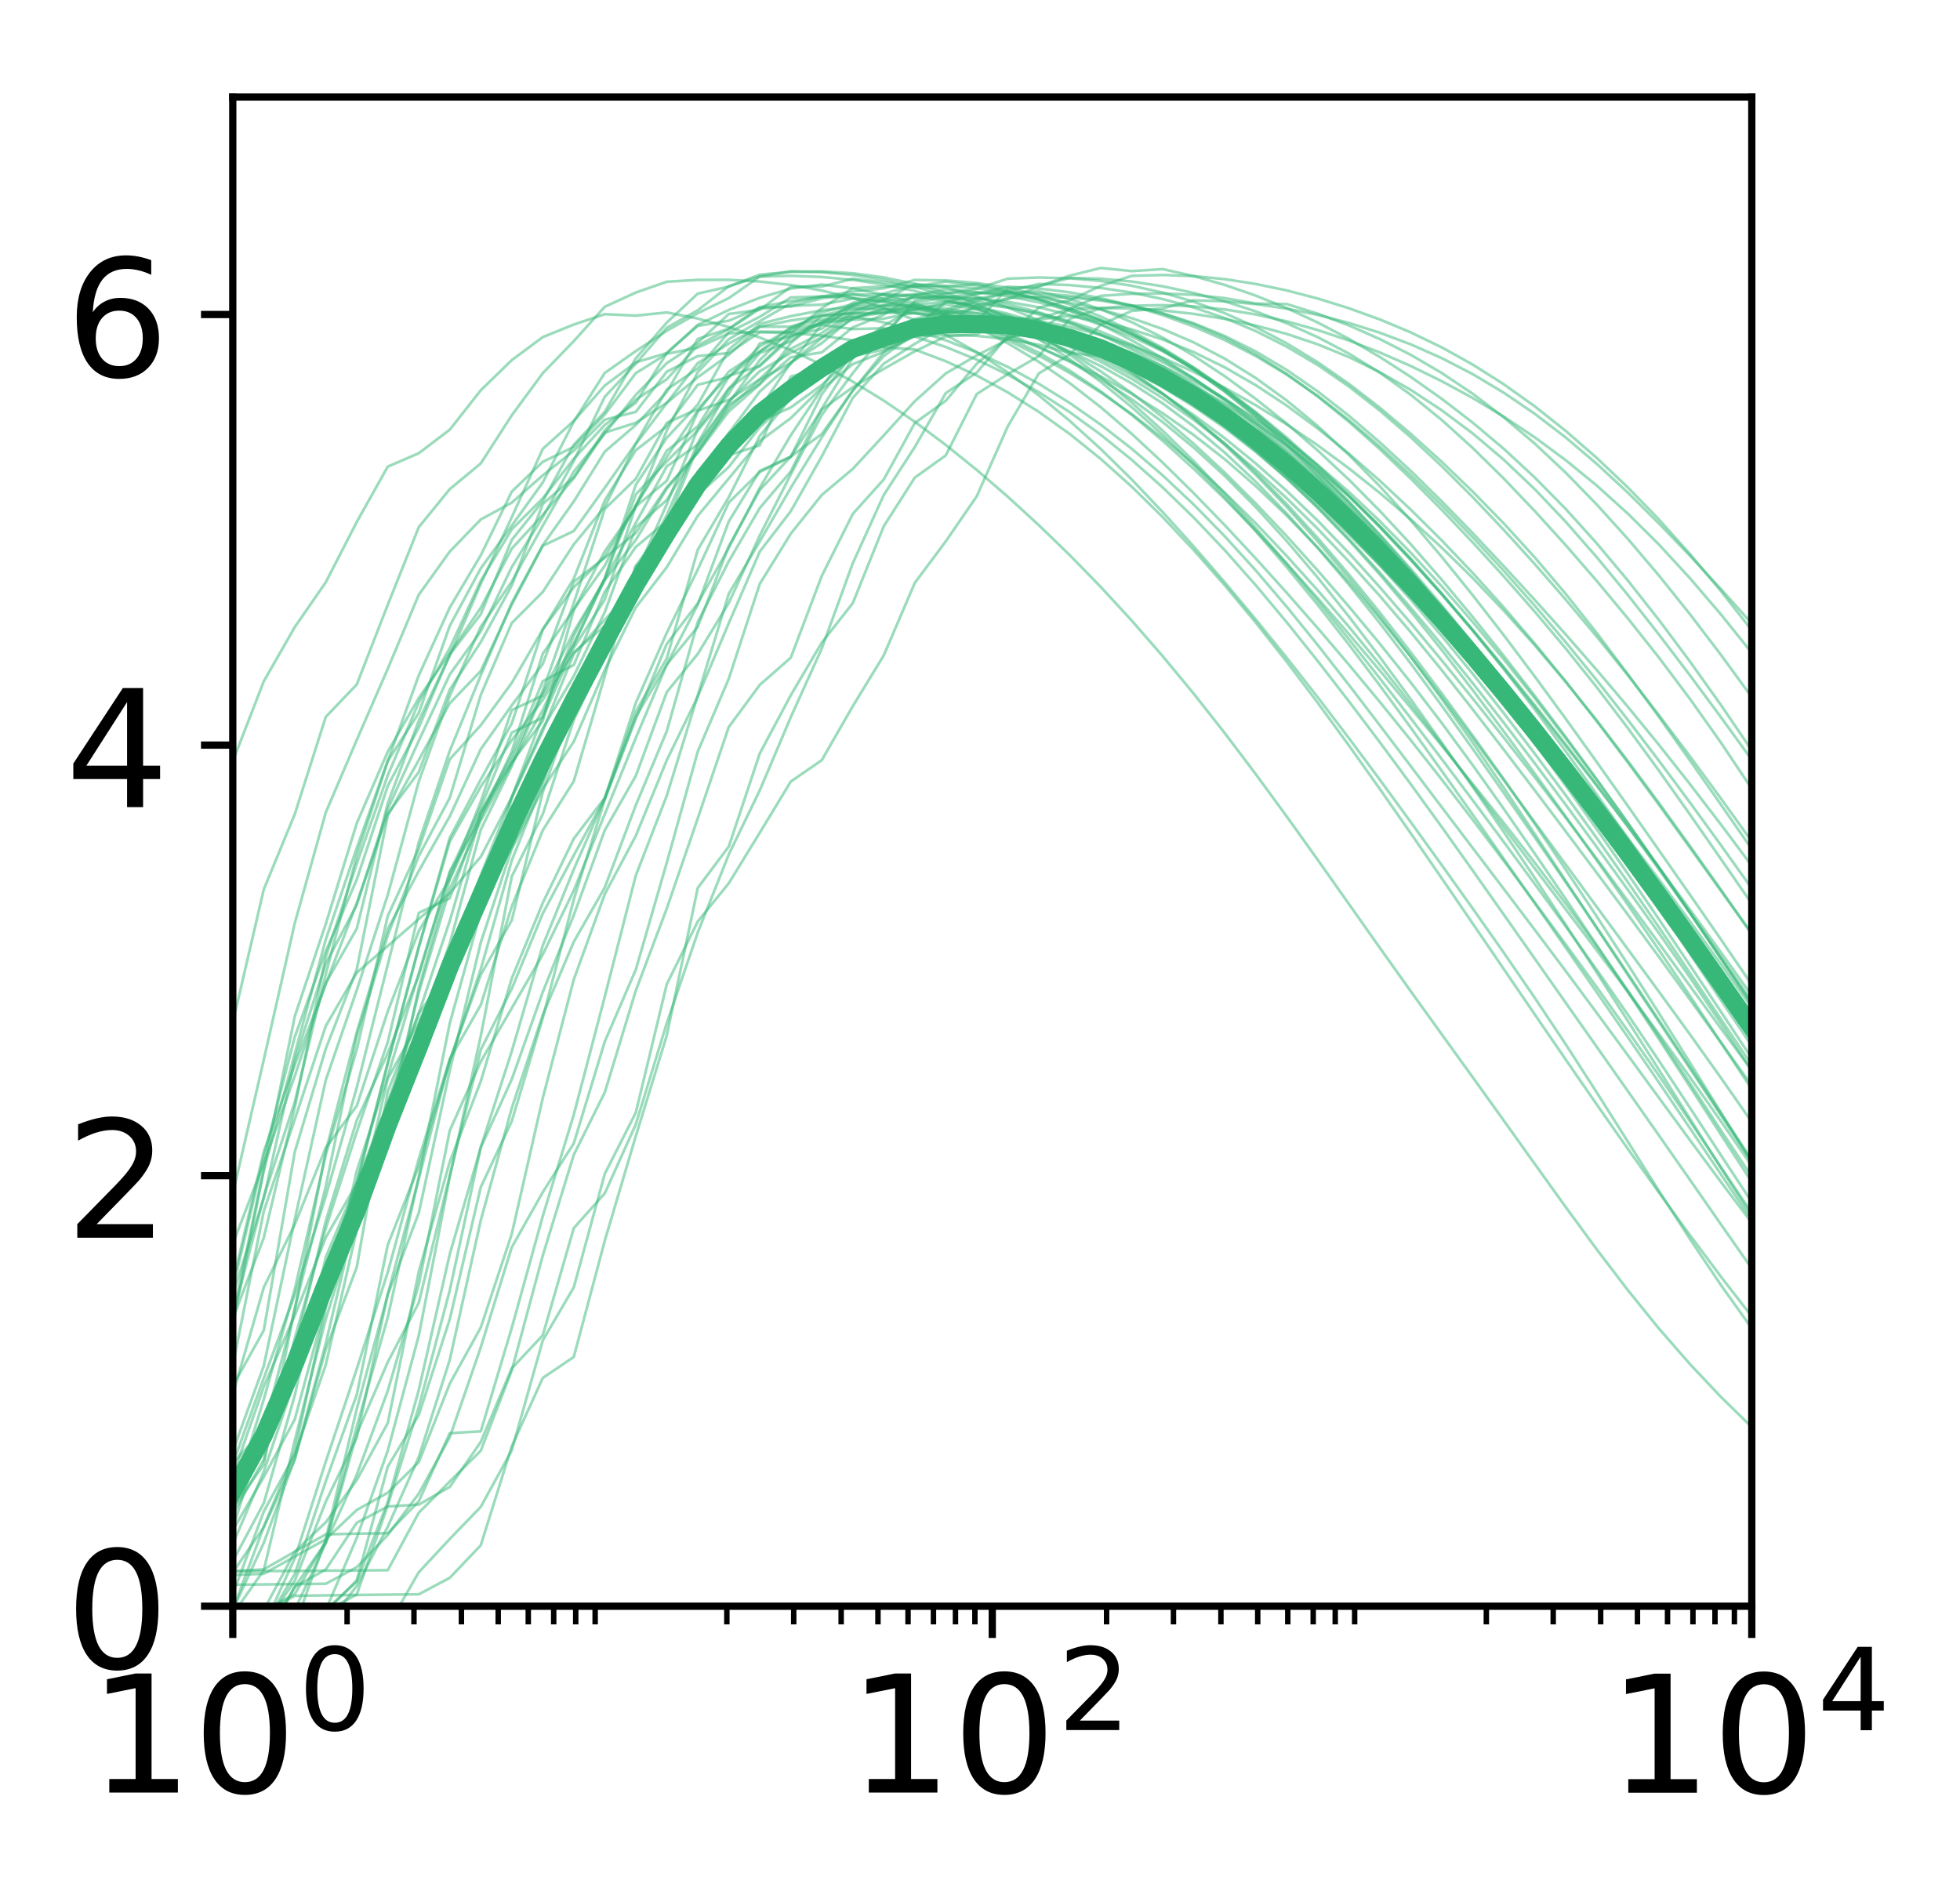 <?xml version="1.0" encoding="utf-8" standalone="no"?>
<!DOCTYPE svg PUBLIC "-//W3C//DTD SVG 1.1//EN"
  "http://www.w3.org/Graphics/SVG/1.1/DTD/svg11.dtd">
<!-- Created with matplotlib (http://matplotlib.org/) -->
<svg height="208pt" version="1.1" viewBox="0 0 216 208" width="216pt" xmlns="http://www.w3.org/2000/svg" xmlns:xlink="http://www.w3.org/1999/xlink">
 <defs>
  <style type="text/css">
*{stroke-linecap:butt;stroke-linejoin:round;}
  </style>
 </defs>
 <g id="figure_1">
  <g id="patch_1">
   <path d="M 0 208.641 
L 216.093 208.641 
L 216.093 0 
L 0 0 
z
" style="fill:#ffffff;"/>
  </g>
  <g id="axes_1">
   <g id="patch_2">
    <path d="M 25.652 177.02 
L 193.053 177.02 
L 193.053 10.7 
L 25.652 10.7 
z
" style="fill:#ffffff;"/>
   </g>
   <g id="matplotlib.axis_1">
    <g id="xtick_1">
     <g id="line2d_1">
      <defs>
       <path d="M 0 0 
L 0 3.5 
" id="md000e0f612" style="stroke:#000000;stroke-width:0.8;"/>
      </defs>
      <g>
       <use style="stroke:#000000;stroke-width:0.8;" x="25.652" xlink:href="#md000e0f612" y="177.02"/>
      </g>
     </g>
     <g id="text_1">
      <!-- $\mathdefault{10^{0}}$ -->
      <defs>
       <path d="M 12.406 8.297 
L 28.516 8.297 
L 28.516 63.922 
L 10.984 60.406 
L 10.984 69.391 
L 28.422 72.906 
L 38.281 72.906 
L 38.281 8.297 
L 54.391 8.297 
L 54.391 0 
L 12.406 0 
z
" id="DejaVuSans-31"/>
       <path d="M 31.781 66.406 
Q 24.172 66.406 20.328 58.906 
Q 16.5 51.422 16.5 36.375 
Q 16.5 21.391 20.328 13.891 
Q 24.172 6.391 31.781 6.391 
Q 39.453 6.391 43.281 13.891 
Q 47.125 21.391 47.125 36.375 
Q 47.125 51.422 43.281 58.906 
Q 39.453 66.406 31.781 66.406 
z
M 31.781 74.219 
Q 44.047 74.219 50.516 64.516 
Q 56.984 54.828 56.984 36.375 
Q 56.984 17.969 50.516 8.266 
Q 44.047 -1.422 31.781 -1.422 
Q 19.531 -1.422 13.062 8.266 
Q 6.594 17.969 6.594 36.375 
Q 6.594 54.828 13.062 64.516 
Q 19.531 74.219 31.781 74.219 
z
" id="DejaVuSans-30"/>
      </defs>
      <g transform="translate(9.812 197.697)scale(0.18 -0.18)">
       <use transform="translate(0 0.766)" xlink:href="#DejaVuSans-31"/>
       <use transform="translate(63.623 0.766)" xlink:href="#DejaVuSans-30"/>
       <use transform="translate(128.203 39.047)scale(0.7)" xlink:href="#DejaVuSans-30"/>
      </g>
     </g>
    </g>
    <g id="xtick_2">
     <g id="line2d_2">
      <g>
       <use style="stroke:#000000;stroke-width:0.8;" x="109.353" xlink:href="#md000e0f612" y="177.02"/>
      </g>
     </g>
     <g id="text_2">
      <!-- $\mathdefault{10^{2}}$ -->
      <defs>
       <path d="M 19.188 8.297 
L 53.609 8.297 
L 53.609 0 
L 7.328 0 
L 7.328 8.297 
Q 12.938 14.109 22.625 23.891 
Q 32.328 33.688 34.812 36.531 
Q 39.547 41.844 41.422 45.531 
Q 43.312 49.219 43.312 52.781 
Q 43.312 58.594 39.234 62.25 
Q 35.156 65.922 28.609 65.922 
Q 23.969 65.922 18.812 64.312 
Q 13.672 62.703 7.812 59.422 
L 7.812 69.391 
Q 13.766 71.781 18.938 73 
Q 24.125 74.219 28.422 74.219 
Q 39.75 74.219 46.484 68.547 
Q 53.219 62.891 53.219 53.422 
Q 53.219 48.922 51.531 44.891 
Q 49.859 40.875 45.406 35.406 
Q 44.188 33.984 37.641 27.219 
Q 31.109 20.453 19.188 8.297 
z
" id="DejaVuSans-32"/>
      </defs>
      <g transform="translate(93.513 197.697)scale(0.18 -0.18)">
       <use transform="translate(0 0.766)" xlink:href="#DejaVuSans-31"/>
       <use transform="translate(63.623 0.766)" xlink:href="#DejaVuSans-30"/>
       <use transform="translate(128.203 39.047)scale(0.7)" xlink:href="#DejaVuSans-32"/>
      </g>
     </g>
    </g>
    <g id="xtick_3">
     <g id="line2d_3">
      <g>
       <use style="stroke:#000000;stroke-width:0.8;" x="193.053" xlink:href="#md000e0f612" y="177.02"/>
      </g>
     </g>
     <g id="text_3">
      <!-- $\mathdefault{10^{4}}$ -->
      <defs>
       <path d="M 37.797 64.312 
L 12.891 25.391 
L 37.797 25.391 
z
M 35.203 72.906 
L 47.609 72.906 
L 47.609 25.391 
L 58.016 25.391 
L 58.016 17.188 
L 47.609 17.188 
L 47.609 0 
L 37.797 0 
L 37.797 17.188 
L 4.891 17.188 
L 4.891 26.703 
z
" id="DejaVuSans-34"/>
      </defs>
      <g transform="translate(177.213 197.697)scale(0.18 -0.18)">
       <use transform="translate(0 0.684)" xlink:href="#DejaVuSans-31"/>
       <use transform="translate(63.623 0.684)" xlink:href="#DejaVuSans-30"/>
       <use transform="translate(128.203 38.966)scale(0.7)" xlink:href="#DejaVuSans-34"/>
      </g>
     </g>
    </g>
    <g id="xtick_4">
     <g id="line2d_4">
      <defs>
       <path d="M 0 0 
L 0 2 
" id="mcc754c4071" style="stroke:#000000;stroke-width:0.6;"/>
      </defs>
      <g>
       <use style="stroke:#000000;stroke-width:0.6;" x="38.251" xlink:href="#mcc754c4071" y="177.02"/>
      </g>
     </g>
    </g>
    <g id="xtick_5">
     <g id="line2d_5">
      <g>
       <use style="stroke:#000000;stroke-width:0.6;" x="45.62" xlink:href="#mcc754c4071" y="177.02"/>
      </g>
     </g>
    </g>
    <g id="xtick_6">
     <g id="line2d_6">
      <g>
       <use style="stroke:#000000;stroke-width:0.6;" x="50.849" xlink:href="#mcc754c4071" y="177.02"/>
      </g>
     </g>
    </g>
    <g id="xtick_7">
     <g id="line2d_7">
      <g>
       <use style="stroke:#000000;stroke-width:0.6;" x="54.904" xlink:href="#mcc754c4071" y="177.02"/>
      </g>
     </g>
    </g>
    <g id="xtick_8">
     <g id="line2d_8">
      <g>
       <use style="stroke:#000000;stroke-width:0.6;" x="58.218" xlink:href="#mcc754c4071" y="177.02"/>
      </g>
     </g>
    </g>
    <g id="xtick_9">
     <g id="line2d_9">
      <g>
       <use style="stroke:#000000;stroke-width:0.6;" x="61.02" xlink:href="#mcc754c4071" y="177.02"/>
      </g>
     </g>
    </g>
    <g id="xtick_10">
     <g id="line2d_10">
      <g>
       <use style="stroke:#000000;stroke-width:0.6;" x="63.447" xlink:href="#mcc754c4071" y="177.02"/>
      </g>
     </g>
    </g>
    <g id="xtick_11">
     <g id="line2d_11">
      <g>
       <use style="stroke:#000000;stroke-width:0.6;" x="65.588" xlink:href="#mcc754c4071" y="177.02"/>
      </g>
     </g>
    </g>
    <g id="xtick_12">
     <g id="line2d_12">
      <g>
       <use style="stroke:#000000;stroke-width:0.6;" x="80.101" xlink:href="#mcc754c4071" y="177.02"/>
      </g>
     </g>
    </g>
    <g id="xtick_13">
     <g id="line2d_13">
      <g>
       <use style="stroke:#000000;stroke-width:0.6;" x="87.47" xlink:href="#mcc754c4071" y="177.02"/>
      </g>
     </g>
    </g>
    <g id="xtick_14">
     <g id="line2d_14">
      <g>
       <use style="stroke:#000000;stroke-width:0.6;" x="92.699" xlink:href="#mcc754c4071" y="177.02"/>
      </g>
     </g>
    </g>
    <g id="xtick_15">
     <g id="line2d_15">
      <g>
       <use style="stroke:#000000;stroke-width:0.6;" x="96.754" xlink:href="#mcc754c4071" y="177.02"/>
      </g>
     </g>
    </g>
    <g id="xtick_16">
     <g id="line2d_16">
      <g>
       <use style="stroke:#000000;stroke-width:0.6;" x="100.068" xlink:href="#mcc754c4071" y="177.02"/>
      </g>
     </g>
    </g>
    <g id="xtick_17">
     <g id="line2d_17">
      <g>
       <use style="stroke:#000000;stroke-width:0.6;" x="102.87" xlink:href="#mcc754c4071" y="177.02"/>
      </g>
     </g>
    </g>
    <g id="xtick_18">
     <g id="line2d_18">
      <g>
       <use style="stroke:#000000;stroke-width:0.6;" x="105.297" xlink:href="#mcc754c4071" y="177.02"/>
      </g>
     </g>
    </g>
    <g id="xtick_19">
     <g id="line2d_19">
      <g>
       <use style="stroke:#000000;stroke-width:0.6;" x="107.438" xlink:href="#mcc754c4071" y="177.02"/>
      </g>
     </g>
    </g>
    <g id="xtick_20">
     <g id="line2d_20">
      <g>
       <use style="stroke:#000000;stroke-width:0.6;" x="121.951" xlink:href="#mcc754c4071" y="177.02"/>
      </g>
     </g>
    </g>
    <g id="xtick_21">
     <g id="line2d_21">
      <g>
       <use style="stroke:#000000;stroke-width:0.6;" x="129.32" xlink:href="#mcc754c4071" y="177.02"/>
      </g>
     </g>
    </g>
    <g id="xtick_22">
     <g id="line2d_22">
      <g>
       <use style="stroke:#000000;stroke-width:0.6;" x="134.549" xlink:href="#mcc754c4071" y="177.02"/>
      </g>
     </g>
    </g>
    <g id="xtick_23">
     <g id="line2d_23">
      <g>
       <use style="stroke:#000000;stroke-width:0.6;" x="138.604" xlink:href="#mcc754c4071" y="177.02"/>
      </g>
     </g>
    </g>
    <g id="xtick_24">
     <g id="line2d_24">
      <g>
       <use style="stroke:#000000;stroke-width:0.6;" x="141.918" xlink:href="#mcc754c4071" y="177.02"/>
      </g>
     </g>
    </g>
    <g id="xtick_25">
     <g id="line2d_25">
      <g>
       <use style="stroke:#000000;stroke-width:0.6;" x="144.72" xlink:href="#mcc754c4071" y="177.02"/>
      </g>
     </g>
    </g>
    <g id="xtick_26">
     <g id="line2d_26">
      <g>
       <use style="stroke:#000000;stroke-width:0.6;" x="147.147" xlink:href="#mcc754c4071" y="177.02"/>
      </g>
     </g>
    </g>
    <g id="xtick_27">
     <g id="line2d_27">
      <g>
       <use style="stroke:#000000;stroke-width:0.6;" x="149.288" xlink:href="#mcc754c4071" y="177.02"/>
      </g>
     </g>
    </g>
    <g id="xtick_28">
     <g id="line2d_28">
      <g>
       <use style="stroke:#000000;stroke-width:0.6;" x="163.801" xlink:href="#mcc754c4071" y="177.02"/>
      </g>
     </g>
    </g>
    <g id="xtick_29">
     <g id="line2d_29">
      <g>
       <use style="stroke:#000000;stroke-width:0.6;" x="171.17" xlink:href="#mcc754c4071" y="177.02"/>
      </g>
     </g>
    </g>
    <g id="xtick_30">
     <g id="line2d_30">
      <g>
       <use style="stroke:#000000;stroke-width:0.6;" x="176.399" xlink:href="#mcc754c4071" y="177.02"/>
      </g>
     </g>
    </g>
    <g id="xtick_31">
     <g id="line2d_31">
      <g>
       <use style="stroke:#000000;stroke-width:0.6;" x="180.454" xlink:href="#mcc754c4071" y="177.02"/>
      </g>
     </g>
    </g>
    <g id="xtick_32">
     <g id="line2d_32">
      <g>
       <use style="stroke:#000000;stroke-width:0.6;" x="183.768" xlink:href="#mcc754c4071" y="177.02"/>
      </g>
     </g>
    </g>
    <g id="xtick_33">
     <g id="line2d_33">
      <g>
       <use style="stroke:#000000;stroke-width:0.6;" x="186.57" xlink:href="#mcc754c4071" y="177.02"/>
      </g>
     </g>
    </g>
    <g id="xtick_34">
     <g id="line2d_34">
      <g>
       <use style="stroke:#000000;stroke-width:0.6;" x="188.997" xlink:href="#mcc754c4071" y="177.02"/>
      </g>
     </g>
    </g>
    <g id="xtick_35">
     <g id="line2d_35">
      <g>
       <use style="stroke:#000000;stroke-width:0.6;" x="191.138" xlink:href="#mcc754c4071" y="177.02"/>
      </g>
     </g>
    </g>
   </g>
   <g id="matplotlib.axis_2">
    <g id="ytick_1">
     <g id="line2d_36">
      <defs>
       <path d="M 0 0 
L -3.5 0 
" id="m2a8c12c068" style="stroke:#000000;stroke-width:0.8;"/>
      </defs>
      <g>
       <use style="stroke:#000000;stroke-width:0.8;" x="25.652" xlink:href="#m2a8c12c068" y="177.02"/>
      </g>
     </g>
     <g id="text_4">
      <!-- 0 -->
      <g transform="translate(7.2 183.859)scale(0.18 -0.18)">
       <use xlink:href="#DejaVuSans-30"/>
      </g>
     </g>
    </g>
    <g id="ytick_2">
     <g id="line2d_37">
      <g>
       <use style="stroke:#000000;stroke-width:0.8;" x="25.652" xlink:href="#m2a8c12c068" y="129.568"/>
      </g>
     </g>
     <g id="text_5">
      <!-- 2 -->
      <g transform="translate(7.2 136.406)scale(0.18 -0.18)">
       <use xlink:href="#DejaVuSans-32"/>
      </g>
     </g>
    </g>
    <g id="ytick_3">
     <g id="line2d_38">
      <g>
       <use style="stroke:#000000;stroke-width:0.8;" x="25.652" xlink:href="#m2a8c12c068" y="82.116"/>
      </g>
     </g>
     <g id="text_6">
      <!-- 4 -->
      <g transform="translate(7.2 88.954)scale(0.18 -0.18)">
       <use xlink:href="#DejaVuSans-34"/>
      </g>
     </g>
    </g>
    <g id="ytick_4">
     <g id="line2d_39">
      <g>
       <use style="stroke:#000000;stroke-width:0.8;" x="25.652" xlink:href="#m2a8c12c068" y="34.663"/>
      </g>
     </g>
     <g id="text_7">
      <!-- 6 -->
      <defs>
       <path d="M 33.016 40.375 
Q 26.375 40.375 22.484 35.828 
Q 18.609 31.297 18.609 23.391 
Q 18.609 15.531 22.484 10.953 
Q 26.375 6.391 33.016 6.391 
Q 39.656 6.391 43.531 10.953 
Q 47.406 15.531 47.406 23.391 
Q 47.406 31.297 43.531 35.828 
Q 39.656 40.375 33.016 40.375 
z
M 52.594 71.297 
L 52.594 62.312 
Q 48.875 64.062 45.094 64.984 
Q 41.312 65.922 37.594 65.922 
Q 27.828 65.922 22.672 59.328 
Q 17.531 52.734 16.797 39.406 
Q 19.672 43.656 24.016 45.922 
Q 28.375 48.188 33.594 48.188 
Q 44.578 48.188 50.953 41.516 
Q 57.328 34.859 57.328 23.391 
Q 57.328 12.156 50.688 5.359 
Q 44.047 -1.422 33.016 -1.422 
Q 20.359 -1.422 13.672 8.266 
Q 6.984 17.969 6.984 36.375 
Q 6.984 53.656 15.188 63.938 
Q 23.391 74.219 37.203 74.219 
Q 40.922 74.219 44.703 73.484 
Q 48.484 72.75 52.594 71.297 
z
" id="DejaVuSans-36"/>
      </defs>
      <g transform="translate(7.2 41.502)scale(0.18 -0.18)">
       <use xlink:href="#DejaVuSans-36"/>
      </g>
     </g>
    </g>
   </g>
   <g id="line2d_40">
    <path clip-path="url(#pf902c7f43d)" d="M 25.652 173.151 
L 29.069 172.959 
L 32.485 171.009 
L 35.901 169.102 
L 39.318 169.024 
L 42.734 168.98 
L 46.15 165.454 
L 49.567 157.953 
L 52.983 157.747 
L 56.399 146.342 
L 59.816 134.029 
L 63.232 122.847 
L 66.648 109.837 
L 70.065 96.495 
L 73.481 87.689 
L 76.897 76.642 
L 80.314 65.443 
L 83.73 59.662 
L 87.146 53.766 
L 90.563 48.201 
L 93.979 43.01 
L 97.395 39.243 
L 100.812 36.719 
L 104.228 35.608 
L 107.644 33.611 
L 111.061 32.975 
L 114.477 31.553 
L 117.893 30.626 
L 121.31 30.713 
L 124.726 31.027 
L 128.142 31.555 
L 131.559 32.285 
L 134.975 33.208 
L 138.391 34.321 
L 141.808 35.631 
L 145.224 37.164 
L 148.64 38.962 
L 152.057 41.068 
L 155.473 43.51 
L 158.889 46.288 
L 162.306 49.38 
L 165.722 52.741 
L 169.138 56.324 
L 172.555 60.091 
L 175.971 64.028 
L 179.387 68.139 
L 182.804 72.449 
L 186.22 76.998 
L 189.636 81.82 
L 193.053 86.926 
" style="fill:none;opacity:0.5;stroke:#37b878;stroke-linecap:square;stroke-width:0.3;"/>
   </g>
   <g id="line2d_41">
    <path clip-path="url(#pf902c7f43d)" d="M 25.652 145.355 
L 29.069 136.414 
L 32.485 122.037 
L 35.901 105.455 
L 39.318 95.164 
L 42.734 85.446 
L 46.15 77.407 
L 49.567 71.438 
L 52.983 64.014 
L 56.399 58.337 
L 59.816 54.924 
L 63.232 50.561 
L 66.648 46.826 
L 70.065 44.389 
L 73.481 38.912 
L 76.897 35.802 
L 80.314 34.157 
L 83.73 32.819 
L 87.146 31.811 
L 90.563 31.354 
L 93.979 31.792 
L 97.395 32.475 
L 100.812 33.411 
L 104.228 34.61 
L 107.644 36.08 
L 111.061 37.833 
L 114.477 39.879 
L 117.893 42.229 
L 121.31 44.882 
L 124.726 47.817 
L 128.142 50.991 
L 131.559 54.358 
L 134.975 57.885 
L 138.391 61.549 
L 141.808 65.334 
L 145.224 69.231 
L 148.64 73.238 
L 152.057 77.353 
L 155.473 81.578 
L 158.889 85.914 
L 162.306 90.353 
L 165.722 94.876 
L 169.138 99.462 
L 172.555 104.103 
L 175.971 108.808 
L 179.387 113.603 
L 182.804 118.513 
L 186.22 123.534 
L 189.636 128.617 
L 193.053 133.674 
" style="fill:none;opacity:0.5;stroke:#37b878;stroke-linecap:square;stroke-width:0.3;"/>
   </g>
   <g id="line2d_42">
    <path clip-path="url(#pf902c7f43d)" d="M 25.652 166.243 
L 29.069 161.402 
L 32.485 144.158 
L 35.901 130.775 
L 39.318 114.164 
L 42.734 103.068 
L 46.15 94.331 
L 49.567 87.923 
L 52.983 76.583 
L 56.399 68.663 
L 59.816 65.236 
L 63.232 60.004 
L 66.648 55.857 
L 70.065 48.936 
L 73.481 44.416 
L 76.897 40.024 
L 80.314 37.863 
L 83.73 36.005 
L 87.146 35.32 
L 90.563 34.831 
L 93.979 34.534 
L 97.395 34.434 
L 100.812 34.541 
L 104.228 34.871 
L 107.644 35.442 
L 111.061 36.267 
L 114.477 37.357 
L 117.893 38.714 
L 121.31 40.343 
L 124.726 42.255 
L 128.142 44.468 
L 131.559 47.006 
L 134.975 49.884 
L 138.391 53.095 
L 141.808 56.608 
L 145.224 60.39 
L 148.64 64.415 
L 152.057 68.67 
L 155.473 73.136 
L 158.889 77.776 
L 162.306 82.542 
L 165.722 87.388 
L 169.138 92.287 
L 172.555 97.231 
L 175.971 102.229 
L 179.387 107.291 
L 182.804 112.411 
L 186.22 117.564 
L 189.636 122.712 
L 193.053 127.828 
" style="fill:none;opacity:0.5;stroke:#37b878;stroke-linecap:square;stroke-width:0.3;"/>
   </g>
   <g id="line2d_43">
    <path clip-path="url(#pf902c7f43d)" d="M 25.652 137.105 
L 29.069 128.203 
L 32.485 118.591 
L 35.901 108.348 
L 39.318 102.341 
L 42.734 88.525 
L 46.15 79.438 
L 49.567 72.247 
L 52.983 64.339 
L 56.399 57 
L 59.816 49.473 
L 63.232 46.389 
L 66.648 42.492 
L 70.065 39.936 
L 73.481 38.909 
L 76.897 35.919 
L 80.314 35.348 
L 83.73 33.893 
L 87.146 33.789 
L 90.563 32.872 
L 93.979 32.436 
L 97.395 32.933 
L 100.812 33.625 
L 104.228 34.499 
L 107.644 35.549 
L 111.061 36.779 
L 114.477 38.21 
L 117.893 39.871 
L 121.31 41.797 
L 124.726 44.012 
L 128.142 46.524 
L 131.559 49.335 
L 134.975 52.453 
L 138.391 55.889 
L 141.808 59.636 
L 145.224 63.662 
L 148.64 67.932 
L 152.057 72.414 
L 155.473 77.07 
L 158.889 81.851 
L 162.306 86.726 
L 165.722 91.693 
L 169.138 96.763 
L 172.555 101.935 
L 175.971 107.189 
L 179.387 112.506 
L 182.804 117.872 
L 186.22 123.276 
L 189.636 128.685 
L 193.053 134.035 
" style="fill:none;opacity:0.5;stroke:#37b878;stroke-linecap:square;stroke-width:0.3;"/>
   </g>
   <g id="line2d_44">
    <path clip-path="url(#pf902c7f43d)" d="M 25.652 181.023 
L 29.069 181.023 
L 32.485 181.023 
L 35.901 177.564 
L 39.318 175.72 
L 42.734 165.889 
L 46.15 155.082 
L 49.567 142.203 
L 52.983 126.434 
L 56.399 115.854 
L 59.816 104.198 
L 63.232 95.818 
L 66.648 88.011 
L 70.065 77.464 
L 73.481 69.742 
L 76.897 62.766 
L 80.314 55.387 
L 83.73 52.018 
L 87.146 50.324 
L 90.563 45.139 
L 93.979 42.677 
L 97.395 40.655 
L 100.812 38.72 
L 104.228 37.071 
L 107.644 36.842 
L 111.061 35.015 
L 114.477 35.195 
L 117.893 34.817 
L 121.31 35.441 
L 124.726 36.305 
L 128.142 37.423 
L 131.559 38.813 
L 134.975 40.487 
L 138.391 42.452 
L 141.808 44.702 
L 145.224 47.223 
L 148.64 49.99 
L 152.057 52.977 
L 155.473 56.17 
L 158.889 59.562 
L 162.306 63.154 
L 165.722 66.944 
L 169.138 70.933 
L 172.555 75.116 
L 175.971 79.486 
L 179.387 84.019 
L 182.804 88.673 
L 186.22 93.4 
L 189.636 98.153 
L 193.053 102.893 
" style="fill:none;opacity:0.5;stroke:#37b878;stroke-linecap:square;stroke-width:0.3;"/>
   </g>
   <g id="line2d_45">
    <path clip-path="url(#pf902c7f43d)" d="M 25.652 83.908 
L 29.069 75.086 
L 32.485 69.11 
L 35.901 64.174 
L 39.318 57.522 
L 42.734 51.425 
L 46.15 49.949 
L 49.567 47.353 
L 52.983 43.014 
L 56.399 39.688 
L 59.816 37.152 
L 63.232 35.766 
L 66.648 34.625 
L 70.065 34.785 
L 73.481 34.434 
L 76.897 35.114 
L 80.314 36.038 
L 83.73 37.198 
L 87.146 38.588 
L 90.563 40.206 
L 93.979 42.058 
L 97.395 44.152 
L 100.812 46.482 
L 104.228 49.037 
L 107.644 51.796 
L 111.061 54.743 
L 114.477 57.871 
L 117.893 61.183 
L 121.31 64.689 
L 124.726 68.4 
L 128.142 72.325 
L 131.559 76.461 
L 134.975 80.8 
L 138.391 85.321 
L 141.808 89.991 
L 145.224 94.769 
L 148.64 99.608 
L 152.057 104.451 
L 155.473 109.251 
L 158.889 113.999 
L 162.306 118.733 
L 165.722 123.494 
L 169.138 128.28 
L 172.555 133.04 
L 175.971 137.699 
L 179.387 142.177 
L 182.804 146.398 
L 186.22 150.318 
L 189.636 153.936 
L 193.053 157.281 
" style="fill:none;opacity:0.5;stroke:#37b878;stroke-linecap:square;stroke-width:0.3;"/>
   </g>
   <g id="line2d_46">
    <path clip-path="url(#pf902c7f43d)" d="M 25.652 177.749 
L 29.069 177.708 
L 32.485 175.869 
L 35.901 175.823 
L 39.318 175.778 
L 42.734 175.739 
L 46.15 175.707 
L 49.567 173.89 
L 52.983 170.301 
L 56.399 159.391 
L 59.816 151.863 
L 63.232 149.549 
L 66.648 136.736 
L 70.065 125.22 
L 73.481 114.114 
L 76.897 97.855 
L 80.314 93.297 
L 83.73 83.04 
L 87.146 76.621 
L 90.563 70.823 
L 93.979 66.471 
L 97.395 57.994 
L 100.812 52.639 
L 104.228 50.186 
L 107.644 43.423 
L 111.061 41.232 
L 114.477 39.25 
L 117.893 35.142 
L 121.31 33.967 
L 124.726 33.699 
L 128.142 33.629 
L 131.559 33.762 
L 134.975 34.103 
L 138.391 34.656 
L 141.808 35.418 
L 145.224 36.378 
L 148.64 37.523 
L 152.057 38.844 
L 155.473 40.34 
L 158.889 42.013 
L 162.306 43.869 
L 165.722 45.922 
L 169.138 48.199 
L 172.555 50.722 
L 175.971 53.514 
L 179.387 56.599 
L 182.804 59.995 
L 186.22 63.701 
L 189.636 67.693 
L 193.053 71.949 
" style="fill:none;opacity:0.5;stroke:#37b878;stroke-linecap:square;stroke-width:0.3;"/>
   </g>
   <g id="line2d_47">
    <path clip-path="url(#pf902c7f43d)" d="M 25.652 162.61 
L 29.069 152.818 
L 32.485 144.983 
L 35.901 136.379 
L 39.318 130.452 
L 42.734 121.465 
L 46.15 111.664 
L 49.567 101.489 
L 52.983 89.83 
L 56.399 84.007 
L 59.816 79.441 
L 63.232 67.218 
L 66.648 60.761 
L 70.065 55.884 
L 73.481 47.456 
L 76.897 41.022 
L 80.314 37.385 
L 83.73 35.394 
L 87.146 33.419 
L 90.563 32.678 
L 93.979 32.133 
L 97.395 31.781 
L 100.812 30.85 
L 104.228 30.905 
L 107.644 31.187 
L 111.061 31.713 
L 114.477 32.5 
L 117.893 33.556 
L 121.31 34.888 
L 124.726 36.492 
L 128.142 38.364 
L 131.559 40.504 
L 134.975 42.905 
L 138.391 45.549 
L 141.808 48.408 
L 145.224 51.459 
L 148.64 54.693 
L 152.057 58.11 
L 155.473 61.713 
L 158.889 65.512 
L 162.306 69.518 
L 165.722 73.743 
L 169.138 78.183 
L 172.555 82.807 
L 175.971 87.566 
L 179.387 92.435 
L 182.804 97.431 
L 186.22 102.593 
L 189.636 107.942 
L 193.053 113.456 
" style="fill:none;opacity:0.5;stroke:#37b878;stroke-linecap:square;stroke-width:0.3;"/>
   </g>
   <g id="line2d_48">
    <path clip-path="url(#pf902c7f43d)" d="M 25.652 181.023 
L 29.069 181.023 
L 32.485 181.023 
L 35.901 177.619 
L 39.318 174.164 
L 42.734 161.636 
L 46.15 155.949 
L 49.567 145.381 
L 52.983 130.833 
L 56.399 123.563 
L 59.816 112.187 
L 63.232 99.137 
L 66.648 88.12 
L 70.065 79.204 
L 73.481 70.963 
L 76.897 66.486 
L 80.314 60.378 
L 83.73 53.761 
L 87.146 47.972 
L 90.563 42.882 
L 93.979 40.132 
L 97.395 38.776 
L 100.812 36.525 
L 104.228 34.616 
L 107.644 33.988 
L 111.061 32.834 
L 114.477 32.697 
L 117.893 32.794 
L 121.31 33.127 
L 124.726 33.708 
L 128.142 34.563 
L 131.559 35.724 
L 134.975 37.217 
L 138.391 39.052 
L 141.808 41.22 
L 145.224 43.701 
L 148.64 46.47 
L 152.057 49.498 
L 155.473 52.75 
L 158.889 56.188 
L 162.306 59.784 
L 165.722 63.522 
L 169.138 67.411 
L 172.555 71.475 
L 175.971 75.746 
L 179.387 80.233 
L 182.804 84.913 
L 186.22 89.738 
L 189.636 94.648 
L 193.053 99.6 
" style="fill:none;opacity:0.5;stroke:#37b878;stroke-linecap:square;stroke-width:0.3;"/>
   </g>
   <g id="line2d_49">
    <path clip-path="url(#pf902c7f43d)" d="M 25.652 168.654 
L 29.069 162.775 
L 32.485 156.426 
L 35.901 143.827 
L 39.318 130.351 
L 42.734 117.142 
L 46.15 104.402 
L 49.567 92.329 
L 52.983 85.91 
L 56.399 79.717 
L 59.816 69.368 
L 63.232 64.715 
L 66.648 61.358 
L 70.065 55.813 
L 73.481 52.987 
L 76.897 45.394 
L 80.314 40.961 
L 83.73 38.717 
L 87.146 36.745 
L 90.563 33.977 
L 93.979 31.76 
L 97.395 31.565 
L 100.812 31.583 
L 104.228 31.036 
L 107.644 31.473 
L 111.061 32.115 
L 114.477 32.962 
L 117.893 34.019 
L 121.31 35.299 
L 124.726 36.822 
L 128.142 38.619 
L 131.559 40.722 
L 134.975 43.157 
L 138.391 45.929 
L 141.808 49.031 
L 145.224 52.438 
L 148.64 56.12 
L 152.057 60.044 
L 155.473 64.164 
L 158.889 68.435 
L 162.306 72.826 
L 165.722 77.32 
L 169.138 81.908 
L 172.555 86.595 
L 175.971 91.39 
L 179.387 96.292 
L 182.804 101.287 
L 186.22 106.355 
L 189.636 111.48 
L 193.053 116.639 
" style="fill:none;opacity:0.5;stroke:#37b878;stroke-linecap:square;stroke-width:0.3;"/>
   </g>
   <g id="line2d_50">
    <path clip-path="url(#pf902c7f43d)" d="M 25.652 173.184 
L 29.069 173.153 
L 32.485 173.127 
L 35.901 173.103 
L 39.318 173.078 
L 42.734 173.05 
L 46.15 166.718 
L 49.567 163.273 
L 52.983 159.878 
L 56.399 151.034 
L 59.816 138.366 
L 63.232 127.271 
L 66.648 120.395 
L 70.065 109.182 
L 73.481 100.123 
L 76.897 90.184 
L 80.314 80.123 
L 83.73 75.481 
L 87.146 72.486 
L 90.563 63.467 
L 93.979 56.638 
L 97.395 52.841 
L 100.812 46.624 
L 104.228 44.164 
L 107.644 40.081 
L 111.061 37.22 
L 114.477 36.565 
L 117.893 34.011 
L 121.31 32.601 
L 124.726 32.383 
L 128.142 32.341 
L 131.559 32.494 
L 134.975 32.86 
L 138.391 33.455 
L 141.808 33.508 
L 145.224 34.571 
L 148.64 35.858 
L 152.057 37.368 
L 155.473 39.111 
L 158.889 41.112 
L 162.306 43.399 
L 165.722 45.99 
L 169.138 48.891 
L 172.555 52.101 
L 175.971 55.606 
L 179.387 59.382 
L 182.804 63.407 
L 186.22 67.667 
L 189.636 72.149 
L 193.053 76.826 
" style="fill:none;opacity:0.5;stroke:#37b878;stroke-linecap:square;stroke-width:0.3;"/>
   </g>
   <g id="line2d_51">
    <path clip-path="url(#pf902c7f43d)" d="M 25.652 112.72 
L 29.069 98.021 
L 32.485 89.727 
L 35.901 79.009 
L 39.318 75.433 
L 42.734 66.649 
L 46.15 58.099 
L 49.567 53.905 
L 52.983 51.072 
L 56.399 45.77 
L 59.816 41.127 
L 63.232 37.597 
L 66.648 33.808 
L 70.065 32.243 
L 73.481 31.052 
L 76.897 30.846 
L 80.314 30.838 
L 83.73 31.026 
L 87.146 31.414 
L 90.563 32.018 
L 93.979 32.852 
L 97.395 33.932 
L 100.812 35.273 
L 104.228 36.896 
L 107.644 38.818 
L 111.061 41.044 
L 114.477 43.57 
L 117.893 46.388 
L 121.31 49.488 
L 124.726 52.852 
L 128.142 56.448 
L 131.559 60.236 
L 134.975 64.184 
L 138.391 68.274 
L 141.808 72.499 
L 145.224 76.854 
L 148.64 81.334 
L 152.057 85.926 
L 155.473 90.605 
L 158.889 95.346 
L 162.306 100.136 
L 165.722 104.995 
L 169.138 109.97 
L 172.555 115.104 
L 175.971 120.401 
L 179.387 125.81 
L 182.804 131.224 
L 186.22 136.52 
L 189.636 141.598 
L 193.053 146.397 
" style="fill:none;opacity:0.5;stroke:#37b878;stroke-linecap:square;stroke-width:0.3;"/>
   </g>
   <g id="line2d_52">
    <path clip-path="url(#pf902c7f43d)" d="M 25.652 159.949 
L 29.069 150.528 
L 32.485 134.393 
L 35.901 119.045 
L 39.318 109.11 
L 42.734 98.622 
L 46.15 86.124 
L 49.567 76.686 
L 52.983 69.078 
L 56.399 64.096 
L 59.816 57.939 
L 63.232 51.975 
L 66.648 47.768 
L 70.065 43.523 
L 73.481 40.021 
L 76.897 37.765 
L 80.314 34.603 
L 83.73 34.143 
L 87.146 31.604 
L 90.563 31.578 
L 93.979 30.722 
L 97.395 31.093 
L 100.812 31.664 
L 104.228 31.668 
L 107.644 32.663 
L 111.061 33.879 
L 114.477 35.318 
L 117.893 36.978 
L 121.31 38.864 
L 124.726 40.991 
L 128.142 43.383 
L 131.559 46.066 
L 134.975 49.05 
L 138.391 52.33 
L 141.808 55.881 
L 145.224 59.676 
L 148.64 63.698 
L 152.057 67.937 
L 155.473 72.386 
L 158.889 77.031 
L 162.306 81.853 
L 165.722 86.831 
L 169.138 91.929 
L 172.555 97.094 
L 175.971 102.274 
L 179.387 107.436 
L 182.804 112.582 
L 186.22 117.727 
L 189.636 122.888 
L 193.053 128.057 
" style="fill:none;opacity:0.5;stroke:#37b878;stroke-linecap:square;stroke-width:0.3;"/>
   </g>
   <g id="line2d_53">
    <path clip-path="url(#pf902c7f43d)" d="M 25.652 161.305 
L 29.069 157.461 
L 32.485 144.367 
L 35.901 126.869 
L 39.318 113.751 
L 42.734 102.385 
L 46.15 95.993 
L 49.567 89.965 
L 52.983 82.567 
L 56.399 77.737 
L 59.816 73.172 
L 63.232 64.119 
L 66.648 61.465 
L 70.065 58.75 
L 73.481 53.697 
L 76.897 49.891 
L 80.314 45.345 
L 83.73 42.355 
L 87.146 37.819 
L 90.563 34.789 
L 93.979 34.512 
L 97.395 33.686 
L 100.812 33.857 
L 104.228 34.251 
L 107.644 34.877 
L 111.061 35.744 
L 114.477 36.861 
L 117.893 38.234 
L 121.31 39.864 
L 124.726 41.75 
L 128.142 43.888 
L 131.559 46.273 
L 134.975 48.905 
L 138.391 51.787 
L 141.808 54.918 
L 145.224 58.287 
L 148.64 61.877 
L 152.057 65.674 
L 155.473 69.674 
L 158.889 73.858 
L 162.306 78.187 
L 165.722 82.615 
L 169.138 87.105 
L 172.555 91.637 
L 175.971 96.199 
L 179.387 100.793 
L 182.804 105.433 
L 186.22 110.133 
L 189.636 114.88 
L 193.053 119.644 
" style="fill:none;opacity:0.5;stroke:#37b878;stroke-linecap:square;stroke-width:0.3;"/>
   </g>
   <g id="line2d_54">
    <path clip-path="url(#pf902c7f43d)" d="M 25.652 174.654 
L 29.069 174.618 
L 32.485 174.581 
L 35.901 174.545 
L 39.318 172.719 
L 42.734 169.163 
L 46.15 164.621 
L 49.567 158.388 
L 52.983 148.482 
L 56.399 137.464 
L 59.816 131.386 
L 63.232 126.008 
L 66.648 114.796 
L 70.065 106.872 
L 73.481 95.074 
L 76.897 82.824 
L 80.314 74.796 
L 83.73 64.348 
L 87.146 58.818 
L 90.563 54.549 
L 93.979 51.677 
L 97.395 47.987 
L 100.812 44.222 
L 104.228 41.155 
L 107.644 39.166 
L 111.061 37.426 
L 114.477 35.099 
L 117.893 34.058 
L 121.31 33.95 
L 124.726 34 
L 128.142 34.213 
L 131.559 34.594 
L 134.975 35.146 
L 138.391 35.879 
L 141.808 36.805 
L 145.224 37.951 
L 148.64 39.346 
L 152.057 41.016 
L 155.473 42.973 
L 158.889 45.22 
L 162.306 47.775 
L 165.722 50.667 
L 169.138 53.918 
L 172.555 57.514 
L 175.971 61.413 
L 179.387 65.561 
L 182.804 69.906 
L 186.22 74.404 
L 189.636 79.023 
L 193.053 83.735 
" style="fill:none;opacity:0.5;stroke:#37b878;stroke-linecap:square;stroke-width:0.3;"/>
   </g>
   <g id="line2d_55">
    <path clip-path="url(#pf902c7f43d)" d="M 25.652 145.073 
L 29.069 131.883 
L 32.485 121.455 
L 35.901 107.363 
L 39.318 94.278 
L 42.734 83.862 
L 46.15 78.573 
L 49.567 68.976 
L 52.983 62.639 
L 56.399 57.928 
L 59.816 53.174 
L 63.232 46.459 
L 66.648 41.1 
L 70.065 38.694 
L 73.481 36.457 
L 76.897 34.514 
L 80.314 32.856 
L 83.73 30.477 
L 87.146 29.896 
L 90.563 29.998 
L 93.979 30.307 
L 97.395 30.833 
L 100.812 31.597 
L 104.228 32.618 
L 107.644 33.915 
L 111.061 35.503 
L 114.477 37.393 
L 117.893 39.59 
L 121.31 42.088 
L 124.726 44.872 
L 128.142 47.925 
L 131.559 51.232 
L 134.975 54.78 
L 138.391 58.546 
L 141.808 62.513 
L 145.224 66.673 
L 148.64 71.021 
L 152.057 75.539 
L 155.473 80.197 
L 158.889 84.959 
L 162.306 89.788 
L 165.722 94.657 
L 169.138 99.547 
L 172.555 104.45 
L 175.971 109.361 
L 179.387 114.292 
L 182.804 119.272 
L 186.22 124.315 
L 189.636 129.398 
L 193.053 134.448 
" style="fill:none;opacity:0.5;stroke:#37b878;stroke-linecap:square;stroke-width:0.3;"/>
   </g>
   <g id="line2d_56">
    <path clip-path="url(#pf902c7f43d)" d="M 25.652 172.065 
L 29.069 165.662 
L 32.485 153.771 
L 35.901 138.559 
L 39.318 130.418 
L 42.734 122.988 
L 46.15 109.382 
L 49.567 97.991 
L 52.983 90.441 
L 56.399 84.173 
L 59.816 78.255 
L 63.232 70.951 
L 66.648 63.868 
L 70.065 57.632 
L 73.481 51.399 
L 76.897 48.972 
L 80.314 44.24 
L 83.73 40.909 
L 87.146 38.89 
L 90.563 37.163 
L 93.979 34.592 
L 97.395 34.503 
L 100.812 33.621 
L 104.228 33.215 
L 107.644 33.79 
L 111.061 34.577 
L 114.477 35.578 
L 117.893 36.8 
L 121.31 38.26 
L 124.726 39.978 
L 128.142 41.977 
L 131.559 44.26 
L 134.975 46.809 
L 138.391 49.581 
L 141.808 52.533 
L 145.224 55.639 
L 148.64 58.889 
L 152.057 62.283 
L 155.473 65.827 
L 158.889 69.53 
L 162.306 73.401 
L 165.722 77.441 
L 169.138 81.636 
L 172.555 85.954 
L 175.971 90.367 
L 179.387 94.87 
L 182.804 99.465 
L 186.22 104.162 
L 189.636 108.978 
L 193.053 113.933 
" style="fill:none;opacity:0.5;stroke:#37b878;stroke-linecap:square;stroke-width:0.3;"/>
   </g>
   <g id="line2d_57">
    <path clip-path="url(#pf902c7f43d)" d="M 25.652 150.488 
L 29.069 133.477 
L 32.485 123.37 
L 35.901 113.076 
L 39.318 107.194 
L 42.734 104.256 
L 46.15 101.279 
L 49.567 98.428 
L 52.983 94.426 
L 56.399 87.866 
L 59.816 78.893 
L 63.232 70.064 
L 66.648 63.742 
L 70.065 54.493 
L 73.481 50.848 
L 76.897 47.438 
L 80.314 43.391 
L 83.73 37.844 
L 87.146 37.072 
L 90.563 35.459 
L 93.979 35.07 
L 97.395 34.111 
L 100.812 34.144 
L 104.228 34.405 
L 107.644 34.908 
L 111.061 35.664 
L 114.477 36.683 
L 117.893 37.973 
L 121.31 39.536 
L 124.726 41.362 
L 128.142 43.436 
L 131.559 45.747 
L 134.975 48.294 
L 138.391 51.079 
L 141.808 54.108 
L 145.224 57.391 
L 148.64 60.932 
L 152.057 64.709 
L 155.473 68.675 
L 158.889 72.783 
L 162.306 76.994 
L 165.722 81.29 
L 169.138 85.667 
L 172.555 90.124 
L 175.971 94.662 
L 179.387 99.275 
L 182.804 103.943 
L 186.22 108.638 
L 189.636 113.324 
L 193.053 117.96 
" style="fill:none;opacity:0.5;stroke:#37b878;stroke-linecap:square;stroke-width:0.3;"/>
   </g>
   <g id="line2d_58">
    <path clip-path="url(#pf902c7f43d)" d="M 25.652 179.225 
L 29.069 179.225 
L 32.485 177.429 
L 35.901 170.071 
L 39.318 158.032 
L 42.734 150.115 
L 46.15 143.572 
L 49.567 129.546 
L 52.983 115.693 
L 56.399 108.964 
L 59.816 100.672 
L 63.232 94.259 
L 66.648 87.999 
L 70.065 78.422 
L 73.481 72.57 
L 76.897 60.579 
L 80.314 54.796 
L 83.73 48.048 
L 87.146 43.861 
L 90.563 41.209 
L 93.979 37.886 
L 97.395 36.917 
L 100.812 35.442 
L 104.228 35.015 
L 107.644 34.862 
L 111.061 34.985 
L 114.477 35.378 
L 117.893 36.033 
L 121.31 36.938 
L 124.726 38.077 
L 128.142 39.435 
L 131.559 40.994 
L 134.975 42.737 
L 138.391 44.66 
L 141.808 46.772 
L 145.224 49.086 
L 148.64 51.606 
L 152.057 54.326 
L 155.473 57.241 
L 158.889 60.361 
L 162.306 63.709 
L 165.722 67.296 
L 169.138 71.116 
L 172.555 75.157 
L 175.971 79.41 
L 179.387 83.861 
L 182.804 88.477 
L 186.22 93.212 
L 189.636 98.036 
L 193.053 102.95 
" style="fill:none;opacity:0.5;stroke:#37b878;stroke-linecap:square;stroke-width:0.3;"/>
   </g>
   <g id="line2d_59">
    <path clip-path="url(#pf902c7f43d)" d="M 25.652 181.023 
L 29.069 181.023 
L 32.485 179.225 
L 35.901 169.603 
L 39.318 155.271 
L 42.734 142.678 
L 46.15 133.674 
L 49.567 117.995 
L 52.983 103.871 
L 56.399 93.543 
L 59.816 86.947 
L 63.232 81.729 
L 66.648 73.83 
L 70.065 66.949 
L 73.481 62.514 
L 76.897 56.851 
L 80.314 52.73 
L 83.73 48.618 
L 87.146 46.081 
L 90.563 42.72 
L 93.979 37.806 
L 97.395 36.528 
L 100.812 35.154 
L 104.228 34.305 
L 107.644 34.494 
L 111.061 34.937 
L 114.477 35.627 
L 117.893 36.557 
L 121.31 37.719 
L 124.726 39.103 
L 128.142 40.7 
L 131.559 42.498 
L 134.975 44.49 
L 138.391 46.677 
L 141.808 49.075 
L 145.224 51.722 
L 148.64 54.667 
L 152.057 57.943 
L 155.473 61.543 
L 158.889 65.409 
L 162.306 69.463 
L 165.722 73.642 
L 169.138 77.902 
L 172.555 82.222 
L 175.971 86.596 
L 179.387 91.043 
L 182.804 95.583 
L 186.22 100.219 
L 189.636 104.939 
L 193.053 109.732 
" style="fill:none;opacity:0.5;stroke:#37b878;stroke-linecap:square;stroke-width:0.3;"/>
   </g>
   <g id="line2d_60">
    <path clip-path="url(#pf902c7f43d)" d="M 25.652 153.686 
L 29.069 141.888 
L 32.485 134.94 
L 35.901 126.493 
L 39.318 121.871 
L 42.734 111.457 
L 46.15 102.618 
L 49.567 96.84 
L 52.983 88.347 
L 56.399 78.251 
L 59.816 76.67 
L 63.232 71.057 
L 66.648 63.748 
L 70.065 53.439 
L 73.481 48.25 
L 76.897 44.588 
L 80.314 38.528 
L 83.73 35.698 
L 87.146 34.84 
L 90.563 34.199 
L 93.979 33.787 
L 97.395 33.611 
L 100.812 33.678 
L 104.228 33.987 
L 107.644 34.537 
L 111.061 35.327 
L 114.477 36.356 
L 117.893 37.617 
L 121.31 39.1 
L 124.726 40.791 
L 128.142 42.689 
L 131.559 44.807 
L 134.975 47.17 
L 138.391 49.802 
L 141.808 52.718 
L 145.224 55.918 
L 148.64 59.384 
L 152.057 63.087 
L 155.473 66.991 
L 158.889 71.068 
L 162.306 75.295 
L 165.722 79.654 
L 169.138 84.13 
L 172.555 88.703 
L 175.971 93.35 
L 179.387 98.05 
L 182.804 102.815 
L 186.22 107.701 
L 189.636 112.77 
L 193.053 118.013 
" style="fill:none;opacity:0.5;stroke:#37b878;stroke-linecap:square;stroke-width:0.3;"/>
   </g>
   <g id="line2d_61">
    <path clip-path="url(#pf902c7f43d)" d="M 25.652 181.023 
L 29.069 181.023 
L 32.485 179.225 
L 35.901 177.429 
L 39.318 169.486 
L 42.734 159.874 
L 46.15 147.192 
L 49.567 129.701 
L 52.983 114.184 
L 56.399 96.596 
L 59.816 89.734 
L 63.232 79.342 
L 66.648 72.201 
L 70.065 64.698 
L 73.481 58.375 
L 76.897 53.696 
L 80.314 48.223 
L 83.73 46.421 
L 87.146 44.902 
L 90.563 42.435 
L 93.979 39.239 
L 97.395 38.526 
L 100.812 37.067 
L 104.228 36.908 
L 107.644 37.013 
L 111.061 37.376 
L 114.477 37.998 
L 117.893 38.883 
L 121.31 39.261 
L 124.726 40.695 
L 128.142 42.418 
L 131.559 44.439 
L 134.975 46.755 
L 138.391 49.357 
L 141.808 52.228 
L 145.224 55.351 
L 148.64 58.71 
L 152.057 62.294 
L 155.473 66.094 
L 158.889 70.093 
L 162.306 74.268 
L 165.722 78.598 
L 169.138 83.064 
L 172.555 87.656 
L 175.971 92.374 
L 179.387 97.216 
L 182.804 102.171 
L 186.22 107.211 
L 189.636 112.299 
L 193.053 117.396 
" style="fill:none;opacity:0.5;stroke:#37b878;stroke-linecap:square;stroke-width:0.3;"/>
   </g>
   <g id="line2d_62">
    <path clip-path="url(#pf902c7f43d)" d="M 25.652 181.023 
L 29.069 177.51 
L 32.485 175.678 
L 35.901 169.903 
L 39.318 157.196 
L 42.734 145.185 
L 46.15 129.71 
L 49.567 112.769 
L 52.983 100.506 
L 56.399 87.944 
L 59.816 80.567 
L 63.232 72.052 
L 66.648 68.307 
L 70.065 64.645 
L 73.481 58.414 
L 76.897 52.003 
L 80.314 47.786 
L 83.73 45.063 
L 87.146 39.959 
L 90.563 37.818 
L 93.979 34.964 
L 97.395 34.456 
L 100.812 34.175 
L 104.228 33.34 
L 107.644 33.502 
L 111.061 33.894 
L 114.477 34.525 
L 117.893 35.406 
L 121.31 36.553 
L 124.726 37.98 
L 128.142 39.698 
L 131.559 41.709 
L 134.975 44.007 
L 138.391 46.582 
L 141.808 49.425 
L 145.224 52.525 
L 148.64 55.867 
L 152.057 59.44 
L 155.473 63.234 
L 158.889 67.242 
L 162.306 71.444 
L 165.722 75.815 
L 169.138 80.341 
L 172.555 85.022 
L 175.971 89.86 
L 179.387 94.842 
L 182.804 99.932 
L 186.22 105.069 
L 189.636 110.194 
L 193.053 115.27 
" style="fill:none;opacity:0.5;stroke:#37b878;stroke-linecap:square;stroke-width:0.3;"/>
   </g>
   <g id="line2d_63">
    <path clip-path="url(#pf902c7f43d)" d="M 25.652 181.023 
L 29.069 181.023 
L 32.485 174.882 
L 35.901 170.019 
L 39.318 162.529 
L 42.734 153.28 
L 46.15 141.567 
L 49.567 124.591 
L 52.983 116.991 
L 56.399 111.102 
L 59.816 105.188 
L 63.232 98.142 
L 66.648 89.726 
L 70.065 81.338 
L 73.481 73.238 
L 76.897 69.076 
L 80.314 60.187 
L 83.73 54.005 
L 87.146 50.318 
L 90.563 47.836 
L 93.979 43.068 
L 97.395 38.809 
L 100.812 37.002 
L 104.228 34.461 
L 107.644 33.153 
L 111.061 32.272 
L 114.477 32.341 
L 117.893 32.587 
L 121.31 33.019 
L 124.726 33.653 
L 128.142 34.514 
L 131.559 35.63 
L 134.975 37.029 
L 138.391 38.739 
L 141.808 40.777 
L 145.224 43.143 
L 148.64 45.812 
L 152.057 48.745 
L 155.473 51.904 
L 158.889 55.256 
L 162.306 58.766 
L 165.722 62.398 
L 169.138 66.122 
L 172.555 69.932 
L 175.971 73.845 
L 179.387 77.885 
L 182.804 82.067 
L 186.22 86.392 
L 189.636 90.847 
L 193.053 95.417 
" style="fill:none;opacity:0.5;stroke:#37b878;stroke-linecap:square;stroke-width:0.3;"/>
   </g>
   <g id="line2d_64">
    <path clip-path="url(#pf902c7f43d)" d="M 25.652 181.023 
L 29.069 181.023 
L 32.485 179.225 
L 35.901 179.225 
L 39.318 174.783 
L 42.734 168.255 
L 46.15 160.588 
L 49.567 149.865 
L 52.983 134.485 
L 56.399 122.132 
L 59.816 111.855 
L 63.232 103.794 
L 66.648 97.819 
L 70.065 88.749 
L 73.481 80.575 
L 76.897 68.55 
L 80.314 61.863 
L 83.73 55.99 
L 87.146 51.964 
L 90.563 45.036 
L 93.979 39.47 
L 97.395 37.098 
L 100.812 33.143 
L 104.228 32.37 
L 107.644 31.82 
L 111.061 30.709 
L 114.477 30.585 
L 117.893 30.67 
L 121.31 30.969 
L 124.726 31.492 
L 128.142 32.252 
L 131.559 33.258 
L 134.975 34.52 
L 138.391 36.047 
L 141.808 37.848 
L 145.224 39.931 
L 148.64 42.297 
L 152.057 44.934 
L 155.473 47.813 
L 158.889 50.904 
L 162.306 54.189 
L 165.722 57.686 
L 169.138 61.434 
L 172.555 65.465 
L 175.971 69.769 
L 179.387 74.297 
L 182.804 78.986 
L 186.22 83.782 
L 189.636 88.653 
L 193.053 93.58 
" style="fill:none;opacity:0.5;stroke:#37b878;stroke-linecap:square;stroke-width:0.3;"/>
   </g>
   <g id="line2d_65">
    <path clip-path="url(#pf902c7f43d)" d="M 25.652 168.402 
L 29.069 157.682 
L 32.485 148.663 
L 35.901 134.58 
L 39.318 123.468 
L 42.734 116.073 
L 46.15 107.507 
L 49.567 96.09 
L 52.983 88.945 
L 56.399 80.744 
L 59.816 79.093 
L 63.232 71.396 
L 66.648 66.077 
L 70.065 55.752 
L 73.481 49.679 
L 76.897 46.994 
L 80.314 41.545 
L 83.73 38.173 
L 87.146 36.208 
L 90.563 35.662 
L 93.979 33.392 
L 97.395 32.459 
L 100.812 32.509 
L 104.228 32.759 
L 107.644 33.202 
L 111.061 33.835 
L 114.477 34.655 
L 117.893 35.665 
L 121.31 36.87 
L 124.726 38.282 
L 128.142 39.918 
L 131.559 41.8 
L 134.975 43.947 
L 138.391 46.369 
L 141.808 49.073 
L 145.224 52.066 
L 148.64 55.35 
L 152.057 58.909 
L 155.473 62.711 
L 158.889 66.72 
L 162.306 70.909 
L 165.722 75.252 
L 169.138 79.731 
L 172.555 84.323 
L 175.971 89.009 
L 179.387 93.775 
L 182.804 98.621 
L 186.22 103.56 
L 189.636 108.611 
L 193.053 113.781 
" style="fill:none;opacity:0.5;stroke:#37b878;stroke-linecap:square;stroke-width:0.3;"/>
   </g>
   <g id="line2d_66">
    <path clip-path="url(#pf902c7f43d)" d="M 25.652 175.701 
L 29.069 166.578 
L 32.485 160.294 
L 35.901 150.413 
L 39.318 135.563 
L 42.734 124.778 
L 46.15 108.886 
L 49.567 96.916 
L 52.983 89.461 
L 56.399 83.297 
L 59.816 75.076 
L 63.232 73.287 
L 66.648 65.217 
L 70.065 60.282 
L 73.481 57.434 
L 76.897 52.583 
L 80.314 47.737 
L 83.73 43.156 
L 87.146 40.089 
L 90.563 35.753 
L 93.979 34.131 
L 97.395 33.714 
L 100.812 32.713 
L 104.228 32.686 
L 107.644 32.867 
L 111.061 33.26 
L 114.477 33.87 
L 117.893 34.703 
L 121.31 35.771 
L 124.726 37.1 
L 128.142 38.722 
L 131.559 40.672 
L 134.975 42.966 
L 138.391 45.599 
L 141.808 48.545 
L 145.224 51.772 
L 148.64 55.257 
L 152.057 58.976 
L 155.473 62.905 
L 158.889 67.024 
L 162.306 71.316 
L 165.722 75.758 
L 169.138 80.329 
L 172.555 85.011 
L 175.971 89.787 
L 179.387 94.635 
L 182.804 99.527 
L 186.22 104.441 
L 189.636 109.369 
L 193.053 114.316 
" style="fill:none;opacity:0.5;stroke:#37b878;stroke-linecap:square;stroke-width:0.3;"/>
   </g>
   <g id="line2d_67">
    <path clip-path="url(#pf902c7f43d)" d="M 25.652 152.753 
L 29.069 146.614 
L 32.485 126.955 
L 35.901 115.585 
L 39.318 106.829 
L 42.734 89.888 
L 46.15 83.77 
L 49.567 77.508 
L 52.983 73.949 
L 56.399 66.637 
L 59.816 60.153 
L 63.232 58.521 
L 66.648 53.761 
L 70.065 48.873 
L 73.481 42.932 
L 76.897 40.603 
L 80.314 36.635 
L 83.73 34.91 
L 87.146 32.781 
L 90.563 32.669 
L 93.979 32.823 
L 97.395 33.237 
L 100.812 33.912 
L 104.228 34.848 
L 107.644 36.043 
L 111.061 37.492 
L 114.477 39.183 
L 117.893 41.107 
L 121.31 43.261 
L 124.726 45.647 
L 128.142 48.275 
L 131.559 51.157 
L 134.975 54.296 
L 138.391 57.678 
L 141.808 61.279 
L 145.224 65.075 
L 148.64 69.062 
L 152.057 73.236 
L 155.473 77.579 
L 158.889 82.051 
L 162.306 86.599 
L 165.722 91.165 
L 169.138 95.709 
L 172.555 100.226 
L 175.971 104.741 
L 179.387 109.297 
L 182.804 113.94 
L 186.22 118.696 
L 189.636 123.559 
L 193.053 128.486 
" style="fill:none;opacity:0.5;stroke:#37b878;stroke-linecap:square;stroke-width:0.3;"/>
   </g>
   <g id="line2d_68">
    <path clip-path="url(#pf902c7f43d)" d="M 25.652 170.198 
L 29.069 162.186 
L 32.485 152.126 
L 35.901 140.119 
L 39.318 130.458 
L 42.734 117.209 
L 46.15 104.359 
L 49.567 92.739 
L 52.983 86.692 
L 56.399 81.572 
L 59.816 77.121 
L 63.232 71.919 
L 66.648 68.965 
L 70.065 64.702 
L 73.481 58.439 
L 76.897 54.538 
L 80.314 51.468 
L 83.73 47.078 
L 87.146 43.997 
L 90.563 40.8 
L 93.979 38.388 
L 97.395 35.891 
L 100.812 33.956 
L 104.228 34.19 
L 107.644 32.84 
L 111.061 33.513 
L 114.477 34.41 
L 117.893 35.54 
L 121.31 36.914 
L 124.726 38.531 
L 128.142 40.372 
L 131.559 42.418 
L 134.975 44.665 
L 138.391 47.133 
L 141.808 49.849 
L 145.224 52.825 
L 148.64 56.045 
L 152.057 59.483 
L 155.473 63.119 
L 158.889 66.934 
L 162.306 70.909 
L 165.722 75.019 
L 169.138 79.239 
L 172.555 83.547 
L 175.971 87.929 
L 179.387 92.378 
L 182.804 96.904 
L 186.22 101.524 
L 189.636 106.249 
L 193.053 111.067 
" style="fill:none;opacity:0.5;stroke:#37b878;stroke-linecap:square;stroke-width:0.3;"/>
   </g>
   <g id="line2d_69">
    <path clip-path="url(#pf902c7f43d)" d="M 25.652 181.023 
L 29.069 179.225 
L 32.485 173.469 
L 35.901 163.246 
L 39.318 153.708 
L 42.734 137.191 
L 46.15 128.559 
L 49.567 116.96 
L 52.983 106.804 
L 56.399 94.821 
L 59.816 86.324 
L 63.232 75.929 
L 66.648 71.296 
L 70.065 62.435 
L 73.481 59.29 
L 76.897 52.819 
L 80.314 50.163 
L 83.73 49.073 
L 87.146 41.493 
L 90.563 40.578 
L 93.979 38.693 
L 97.395 38.199 
L 100.812 36.079 
L 104.228 35.168 
L 107.644 35.232 
L 111.061 35.506 
L 114.477 36.004 
L 117.893 36.735 
L 121.31 37.708 
L 124.726 38.924 
L 128.142 40.379 
L 131.559 42.067 
L 134.975 43.988 
L 138.391 46.148 
L 141.808 48.562 
L 145.224 51.243 
L 148.64 54.199 
L 152.057 57.428 
L 155.473 60.913 
L 158.889 64.629 
L 162.306 68.556 
L 165.722 72.67 
L 169.138 76.953 
L 172.555 81.392 
L 175.971 85.982 
L 179.387 90.719 
L 182.804 95.59 
L 186.22 100.575 
L 189.636 105.637 
L 193.053 110.742 
" style="fill:none;opacity:0.5;stroke:#37b878;stroke-linecap:square;stroke-width:0.3;"/>
   </g>
   <g id="line2d_70">
    <path clip-path="url(#pf902c7f43d)" d="M 25.652 131.593 
L 29.069 116.797 
L 32.485 101.739 
L 35.901 89.541 
L 39.318 81.546 
L 42.734 73.704 
L 46.15 65.549 
L 49.567 60.786 
L 52.983 57.251 
L 56.399 55.391 
L 59.816 52.388 
L 63.232 49.665 
L 66.648 46.251 
L 70.065 45.396 
L 73.481 40.964 
L 76.897 39.243 
L 80.314 38.909 
L 83.73 36.623 
L 87.146 36.698 
L 90.563 36.99 
L 93.979 37.511 
L 97.395 38.275 
L 100.812 38.521 
L 104.228 39.813 
L 107.644 41.384 
L 111.061 43.242 
L 114.477 45.389 
L 117.893 47.832 
L 121.31 50.582 
L 124.726 53.641 
L 128.142 56.998 
L 131.559 60.628 
L 134.975 64.507 
L 138.391 68.616 
L 141.808 72.941 
L 145.224 77.46 
L 148.64 82.14 
L 152.057 86.945 
L 155.473 91.842 
L 158.889 96.799 
L 162.306 101.793 
L 165.722 106.799 
L 169.138 111.802 
L 172.555 116.785 
L 175.971 121.729 
L 179.387 126.608 
L 182.804 131.405 
L 186.22 136.104 
L 189.636 140.681 
L 193.053 145.085 
" style="fill:none;opacity:0.5;stroke:#37b878;stroke-linecap:square;stroke-width:0.3;"/>
   </g>
   <g id="line2d_71">
    <path clip-path="url(#pf902c7f43d)" d="M 25.652 165.331 
L 29.069 154.22 
L 32.485 142.082 
L 35.901 127.288 
L 39.318 115.663 
L 42.734 100.95 
L 46.15 93.551 
L 49.567 83.672 
L 52.983 79.928 
L 56.399 75.262 
L 59.816 69.384 
L 63.232 63.772 
L 66.648 55.148 
L 70.065 49.619 
L 73.481 46.974 
L 76.897 42.407 
L 80.314 41.554 
L 83.73 38.767 
L 87.146 36.033 
L 90.563 34.775 
L 93.979 33.961 
L 97.395 34.134 
L 100.812 34.515 
L 104.228 35.114 
L 107.644 35.94 
L 111.061 36.996 
L 114.477 38.278 
L 117.893 39.778 
L 121.31 41.488 
L 124.726 43.408 
L 128.142 45.554 
L 131.559 47.948 
L 134.975 50.615 
L 138.391 53.575 
L 141.808 56.828 
L 145.224 60.353 
L 148.64 64.127 
L 152.057 68.141 
L 155.473 72.38 
L 158.889 76.805 
L 162.306 81.356 
L 165.722 85.977 
L 169.138 90.629 
L 172.555 95.291 
L 175.971 99.952 
L 179.387 104.605 
L 182.804 109.267 
L 186.22 113.974 
L 189.636 118.768 
L 193.053 123.658 
" style="fill:none;opacity:0.5;stroke:#37b878;stroke-linecap:square;stroke-width:0.3;"/>
   </g>
   <g id="line2d_72">
    <path clip-path="url(#pf902c7f43d)" d="M 25.652 145.027 
L 29.069 128.853 
L 32.485 112.006 
L 35.901 101.833 
L 39.318 90.73 
L 42.734 82.841 
L 46.15 76.928 
L 49.567 71.995 
L 52.983 66.982 
L 56.399 60.465 
L 59.816 56.749 
L 63.232 52.697 
L 66.648 47.677 
L 70.065 46.6 
L 73.481 44.394 
L 76.897 41.577 
L 80.314 39.109 
L 83.73 36.004 
L 87.146 36.009 
L 90.563 35.208 
L 93.979 34.877 
L 97.395 35.535 
L 100.812 36.407 
L 104.228 37.505 
L 107.644 38.845 
L 111.061 40.438 
L 114.477 42.293 
L 117.893 44.413 
L 121.31 46.801 
L 124.726 49.461 
L 128.142 52.399 
L 131.559 55.615 
L 134.975 59.107 
L 138.391 62.869 
L 141.808 66.877 
L 145.224 71.093 
L 148.64 75.464 
L 152.057 79.932 
L 155.473 84.443 
L 158.889 88.962 
L 162.306 93.467 
L 165.722 97.965 
L 169.138 102.478 
L 172.555 107.028 
L 175.971 111.632 
L 179.387 116.286 
L 182.804 120.964 
L 186.22 125.627 
L 189.636 130.239 
L 193.053 134.763 
" style="fill:none;opacity:0.5;stroke:#37b878;stroke-linecap:square;stroke-width:0.3;"/>
   </g>
   <g id="line2d_73">
    <path clip-path="url(#pf902c7f43d)" d="M 25.652 142.655 
L 29.069 132.066 
L 32.485 116.824 
L 35.901 106.193 
L 39.318 99.728 
L 42.734 89.144 
L 46.15 81.645 
L 49.567 74.335 
L 52.983 69.582 
L 56.399 62.495 
L 59.816 56.987 
L 63.232 50.79 
L 66.648 43.729 
L 70.065 40.078 
L 73.481 36.119 
L 76.897 34.191 
L 80.314 31.541 
L 83.73 30.476 
L 87.146 30.4 
L 90.563 30.526 
L 93.979 30.845 
L 97.395 31.356 
L 100.812 32.059 
L 104.228 32.963 
L 107.644 34.076 
L 111.061 35.414 
L 114.477 36.992 
L 117.893 38.827 
L 121.31 40.935 
L 124.726 43.325 
L 128.142 45.993 
L 131.559 48.924 
L 134.975 52.097 
L 138.391 55.496 
L 141.808 59.099 
L 145.224 62.883 
L 148.64 66.831 
L 152.057 70.94 
L 155.473 75.222 
L 158.889 79.688 
L 162.306 84.335 
L 165.722 89.143 
L 169.138 94.077 
L 172.555 99.098 
L 175.971 104.175 
L 179.387 109.301 
L 182.804 114.485 
L 186.22 119.733 
L 189.636 125.018 
L 193.053 130.272 
" style="fill:none;opacity:0.5;stroke:#37b878;stroke-linecap:square;stroke-width:0.3;"/>
   </g>
   <g id="line2d_74">
    <path clip-path="url(#pf902c7f43d)" d="M 25.652 141.343 
L 29.069 126.924 
L 32.485 117.348 
L 35.901 108.459 
L 39.318 99.519 
L 42.734 89.667 
L 46.15 85.092 
L 49.567 76.012 
L 52.983 70.755 
L 56.399 64.529 
L 59.816 55.541 
L 63.232 52.587 
L 66.648 47.43 
L 70.065 44.049 
L 73.481 41.799 
L 76.897 38.071 
L 80.314 36.279 
L 83.73 34.031 
L 87.146 33.7 
L 90.563 33.577 
L 93.979 32.903 
L 97.395 33.242 
L 100.812 33.832 
L 104.228 34.683 
L 107.644 35.801 
L 111.061 37.192 
L 114.477 38.867 
L 117.893 40.844 
L 121.31 43.132 
L 124.726 45.721 
L 128.142 48.582 
L 131.559 51.679 
L 134.975 54.983 
L 138.391 58.472 
L 141.808 62.129 
L 145.224 65.934 
L 148.64 69.867 
L 152.057 73.901 
L 155.473 78.013 
L 158.889 82.184 
L 162.306 86.407 
L 165.722 90.696 
L 169.138 95.082 
L 172.555 99.605 
L 175.971 104.295 
L 179.387 109.162 
L 182.804 114.195 
L 186.22 119.354 
L 189.636 124.555 
L 193.053 129.693 
" style="fill:none;opacity:0.5;stroke:#37b878;stroke-linecap:square;stroke-width:0.3;"/>
   </g>
   <g id="line2d_75">
    <path clip-path="url(#pf902c7f43d)" d="M 25.652 177.894 
L 29.069 173.053 
L 32.485 158.753 
L 35.901 145.385 
L 39.318 134.332 
L 42.734 123.496 
L 46.15 113.864 
L 49.567 103.961 
L 52.983 91.442 
L 56.399 84.431 
L 59.816 76.373 
L 63.232 69.627 
L 66.648 63.924 
L 70.065 59.507 
L 73.481 53.844 
L 76.897 49.869 
L 80.314 44.637 
L 83.73 42.299 
L 87.146 39.376 
L 90.563 38.836 
L 93.979 36.081 
L 97.395 34.68 
L 100.812 32.527 
L 104.228 31.887 
L 107.644 32.168 
L 111.061 32.642 
L 114.477 33.319 
L 117.893 34.219 
L 121.31 35.377 
L 124.726 36.832 
L 128.142 38.611 
L 131.559 40.72 
L 134.975 43.141 
L 138.391 45.847 
L 141.808 48.821 
L 145.224 52.061 
L 148.64 55.565 
L 152.057 59.306 
L 155.473 63.236 
L 158.889 67.317 
L 162.306 71.532 
L 165.722 75.872 
L 169.138 80.318 
L 172.555 84.848 
L 175.971 89.429 
L 179.387 94.03 
L 182.804 98.629 
L 186.22 103.235 
L 189.636 107.89 
L 193.053 112.648 
" style="fill:none;opacity:0.5;stroke:#37b878;stroke-linecap:square;stroke-width:0.3;"/>
   </g>
   <g id="line2d_76">
    <path clip-path="url(#pf902c7f43d)" d="M 25.652 141.986 
L 29.069 127.52 
L 32.485 114.269 
L 35.901 104.843 
L 39.318 96.926 
L 42.734 86.614 
L 46.15 80.174 
L 49.567 72.136 
L 52.983 67.693 
L 56.399 59.501 
L 59.816 55.239 
L 63.232 49.013 
L 66.648 45.388 
L 70.065 39.494 
L 73.481 35.555 
L 76.897 32.357 
L 80.314 31.587 
L 83.73 30.267 
L 87.146 29.964 
L 90.563 29.912 
L 93.979 30.115 
L 97.395 30.574 
L 100.812 31.289 
L 104.228 32.263 
L 107.644 33.51 
L 111.061 35.049 
L 114.477 36.898 
L 117.893 39.072 
L 121.31 41.571 
L 124.726 44.38 
L 128.142 47.476 
L 131.559 50.833 
L 134.975 54.418 
L 138.391 58.197 
L 141.808 62.142 
L 145.224 66.228 
L 148.64 70.438 
L 152.057 74.755 
L 155.473 79.165 
L 158.889 83.656 
L 162.306 88.205 
L 165.722 92.796 
L 169.138 97.423 
L 172.555 102.108 
L 175.971 106.891 
L 179.387 111.812 
L 182.804 116.88 
L 186.22 122.058 
L 189.636 127.286 
L 193.053 132.481 
" style="fill:none;opacity:0.5;stroke:#37b878;stroke-linecap:square;stroke-width:0.3;"/>
   </g>
   <g id="line2d_77">
    <path clip-path="url(#pf902c7f43d)" d="M 25.652 181.023 
L 29.069 179.225 
L 32.485 174.222 
L 35.901 165.492 
L 39.318 158.431 
L 42.734 142.623 
L 46.15 129.897 
L 49.567 116.822 
L 52.983 107.419 
L 56.399 101.421 
L 59.816 87.276 
L 63.232 77.528 
L 66.648 71.101 
L 70.065 63.301 
L 73.481 55.566 
L 76.897 47.287 
L 80.314 42.855 
L 83.73 38.91 
L 87.146 37.62 
L 90.563 35.447 
L 93.979 33.635 
L 97.395 33.131 
L 100.812 32.852 
L 104.228 32.785 
L 107.644 32.931 
L 111.061 32.269 
L 114.477 32.098 
L 117.893 32.957 
L 121.31 34.089 
L 124.726 35.506 
L 128.142 37.215 
L 131.559 39.208 
L 134.975 41.465 
L 138.391 43.965 
L 141.808 46.695 
L 145.224 49.654 
L 148.64 52.852 
L 152.057 56.298 
L 155.473 59.986 
L 158.889 63.899 
L 162.306 68.01 
L 165.722 72.285 
L 169.138 76.694 
L 172.555 81.226 
L 175.971 85.886 
L 179.387 90.678 
L 182.804 95.585 
L 186.22 100.566 
L 189.636 105.586 
L 193.053 110.642 
" style="fill:none;opacity:0.5;stroke:#37b878;stroke-linecap:square;stroke-width:0.3;"/>
   </g>
   <g id="line2d_78">
    <path clip-path="url(#pf902c7f43d)" d="M 25.652 173.571 
L 29.069 173.449 
L 32.485 171.543 
L 35.901 169.646 
L 39.318 166.409 
L 42.734 164.511 
L 46.15 161.142 
L 49.567 152.49 
L 52.983 146.298 
L 56.399 135.993 
L 59.816 121.012 
L 63.232 107.955 
L 66.648 98.543 
L 70.065 92.128 
L 73.481 83.776 
L 76.897 76.767 
L 80.314 68.683 
L 83.73 60.787 
L 87.146 56.342 
L 90.563 50.296 
L 93.979 43.852 
L 97.395 40.078 
L 100.812 37.895 
L 104.228 35.942 
L 107.644 35.472 
L 111.061 31.765 
L 114.477 31.54 
L 117.893 30.379 
L 121.31 29.534 
L 124.726 29.878 
L 128.142 29.661 
L 131.559 30.43 
L 134.975 31.404 
L 138.391 32.582 
L 141.808 33.964 
L 145.224 35.55 
L 148.64 37.341 
L 152.057 39.338 
L 155.473 41.542 
L 158.889 43.954 
L 162.306 46.585 
L 165.722 49.464 
L 169.138 52.626 
L 172.555 56.099 
L 175.971 59.887 
L 179.387 63.967 
L 182.804 68.304 
L 186.22 72.877 
L 189.636 77.676 
L 193.053 82.689 
" style="fill:none;opacity:0.5;stroke:#37b878;stroke-linecap:square;stroke-width:0.3;"/>
   </g>
   <g id="line2d_79">
    <path clip-path="url(#pf902c7f43d)" d="M 25.652 181.023 
L 29.069 177.447 
L 32.485 171.026 
L 35.901 167.772 
L 39.318 163.111 
L 42.734 156.835 
L 46.15 140.153 
L 49.567 128.039 
L 52.983 119.169 
L 56.399 107.835 
L 59.816 99.512 
L 63.232 92.429 
L 66.648 87.934 
L 70.065 78.999 
L 73.481 73.249 
L 76.897 66.636 
L 80.314 57.47 
L 83.73 51.893 
L 87.146 50.344 
L 90.563 43.458 
L 93.979 38.975 
L 97.395 38.02 
L 100.812 36.082 
L 104.228 33.304 
L 107.644 32.402 
L 111.061 31.596 
L 114.477 31.796 
L 117.893 32.22 
L 121.31 32.858 
L 124.726 33.699 
L 128.142 34.74 
L 131.559 35.994 
L 134.975 37.483 
L 138.391 39.24 
L 141.808 41.289 
L 145.224 43.641 
L 148.64 46.289 
L 152.057 49.207 
L 155.473 52.358 
L 158.889 55.704 
L 162.306 59.221 
L 165.722 62.906 
L 169.138 66.76 
L 172.555 70.784 
L 175.971 74.975 
L 179.387 79.327 
L 182.804 83.818 
L 186.22 88.421 
L 189.636 93.121 
L 193.053 97.916 
" style="fill:none;opacity:0.5;stroke:#37b878;stroke-linecap:square;stroke-width:0.3;"/>
   </g>
   <g id="line2d_80">
    <path clip-path="url(#pf902c7f43d)" d="M 25.652 177.429 
L 29.069 168.261 
L 32.485 159.974 
L 35.901 144.133 
L 39.318 129.057 
L 42.734 118.599 
L 46.15 107.279 
L 49.567 96.157 
L 52.983 90.152 
L 56.399 82.804 
L 59.816 72.052 
L 63.232 67.154 
L 66.648 62.344 
L 70.065 55.647 
L 73.481 50.35 
L 76.897 45.26 
L 80.314 44.077 
L 83.73 41.793 
L 87.146 38.449 
L 90.563 36.702 
L 93.979 34.339 
L 97.395 33.081 
L 100.812 31.296 
L 104.228 31.583 
L 107.644 31.309 
L 111.061 32.043 
L 114.477 33.024 
L 117.893 34.263 
L 121.31 35.759 
L 124.726 37.505 
L 128.142 39.491 
L 131.559 41.71 
L 134.975 44.159 
L 138.391 46.847 
L 141.808 49.786 
L 145.224 52.987 
L 148.64 56.443 
L 152.057 60.126 
L 155.473 63.997 
L 158.889 68.025 
L 162.306 72.194 
L 165.722 76.505 
L 169.138 80.96 
L 172.555 85.554 
L 175.971 90.265 
L 179.387 95.067 
L 182.804 99.924 
L 186.22 104.799 
L 189.636 109.671 
L 193.053 114.546 
" style="fill:none;opacity:0.5;stroke:#37b878;stroke-linecap:square;stroke-width:0.3;"/>
   </g>
   <g id="line2d_81">
    <path clip-path="url(#pf902c7f43d)" d="M 25.652 161.339 
L 29.069 151.892 
L 32.485 142.683 
L 35.901 131.84 
L 39.318 119.848 
L 42.734 106.302 
L 46.15 92.827 
L 49.567 82.749 
L 52.983 74.425 
L 56.399 66.44 
L 59.816 60.076 
L 63.232 55.269 
L 66.648 49.778 
L 70.065 46.835 
L 73.481 43.199 
L 76.897 37.349 
L 80.314 36.222 
L 83.73 33.86 
L 87.146 33.165 
L 90.563 32.7 
L 93.979 32.465 
L 97.395 32.46 
L 100.812 32.687 
L 104.228 33.147 
L 107.644 33.844 
L 111.061 34.781 
L 114.477 35.967 
L 117.893 37.409 
L 121.31 39.117 
L 124.726 41.104 
L 128.142 43.387 
L 131.559 45.978 
L 134.975 48.88 
L 138.391 52.082 
L 141.808 55.564 
L 145.224 59.308 
L 148.64 63.299 
L 152.057 67.508 
L 155.473 71.894 
L 158.889 76.423 
L 162.306 81.082 
L 165.722 85.872 
L 169.138 90.795 
L 172.555 95.846 
L 175.971 101.011 
L 179.387 106.276 
L 182.804 111.636 
L 186.22 117.082 
L 189.636 122.585 
L 193.053 128.094 
" style="fill:none;opacity:0.5;stroke:#37b878;stroke-linecap:square;stroke-width:0.3;"/>
   </g>
   <g id="line2d_82">
    <path clip-path="url(#pf902c7f43d)" d="M 25.652 145.976 
L 29.069 128.998 
L 32.485 116.133 
L 35.901 103.543 
L 39.318 93.454 
L 42.734 83.854 
L 46.15 74.436 
L 49.567 66.955 
L 52.983 61.193 
L 56.399 54.184 
L 59.816 50.894 
L 63.232 49.254 
L 66.648 45.683 
L 70.065 41.126 
L 73.481 38.994 
L 76.897 38.307 
L 80.314 36.746 
L 83.73 36.549 
L 87.146 36.58 
L 90.563 35.802 
L 93.979 36.269 
L 97.395 36.18 
L 100.812 37.092 
L 104.228 38.24 
L 107.644 39.636 
L 111.061 41.292 
L 114.477 43.219 
L 117.893 45.426 
L 121.31 47.915 
L 124.726 50.684 
L 128.142 53.728 
L 131.559 57.047 
L 134.975 60.64 
L 138.391 64.498 
L 141.808 68.586 
L 145.224 72.859 
L 148.64 77.272 
L 152.057 81.797 
L 155.473 86.424 
L 158.889 91.148 
L 162.306 95.949 
L 165.722 100.795 
L 169.138 105.659 
L 172.555 110.521 
L 175.971 115.379 
L 179.387 120.238 
L 182.804 125.11 
L 186.22 130.001 
L 189.636 134.91 
L 193.053 139.802 
" style="fill:none;opacity:0.5;stroke:#37b878;stroke-linecap:square;stroke-width:0.3;"/>
   </g>
   <g id="line2d_83">
    <path clip-path="url(#pf902c7f43d)" d="M 25.652 181.023 
L 29.069 181.023 
L 32.485 174.89 
L 35.901 172.976 
L 39.318 167.82 
L 42.734 166.03 
L 46.15 165.818 
L 49.567 163.869 
L 52.983 158.912 
L 56.399 150.807 
L 59.816 147.158 
L 63.232 135.352 
L 66.648 131.514 
L 70.065 123.925 
L 73.481 112.771 
L 76.897 102.764 
L 80.314 94.167 
L 83.73 87.102 
L 87.146 79.04 
L 90.563 71.465 
L 93.979 62.076 
L 97.395 54.551 
L 100.812 49.273 
L 104.228 43.32 
L 107.644 41.065 
L 111.061 37.015 
L 114.477 33.896 
L 117.893 33.095 
L 121.31 31.502 
L 124.726 30.4 
L 128.142 30.304 
L 131.559 30.431 
L 134.975 30.765 
L 138.391 31.295 
L 141.808 32.01 
L 145.224 32.903 
L 148.64 33.967 
L 152.057 35.205 
L 155.473 36.635 
L 158.889 38.287 
L 162.306 40.185 
L 165.722 42.348 
L 169.138 44.784 
L 172.555 47.494 
L 175.971 50.47 
L 179.387 53.714 
L 182.804 57.235 
L 186.22 61.038 
L 189.636 65.116 
L 193.053 69.46 
" style="fill:none;opacity:0.5;stroke:#37b878;stroke-linecap:square;stroke-width:0.3;"/>
   </g>
   <g id="line2d_84">
    <path clip-path="url(#pf902c7f43d)" d="M 25.652 181.023 
L 29.069 179.225 
L 32.485 171.734 
L 35.901 161.081 
L 39.318 150.867 
L 42.734 140.209 
L 46.15 127.72 
L 49.567 116.73 
L 52.983 110.755 
L 56.399 99.906 
L 59.816 91.502 
L 63.232 86.097 
L 66.648 74.508 
L 70.065 62.386 
L 73.481 57.624 
L 76.897 49.245 
L 80.314 44.39 
L 83.73 39.687 
L 87.146 36.346 
L 90.563 34.425 
L 93.979 33.507 
L 97.395 32.852 
L 100.812 32.439 
L 104.228 32.244 
L 107.644 32.248 
L 111.061 32.439 
L 114.477 32.812 
L 117.893 33.366 
L 121.31 34.111 
L 124.726 35.067 
L 128.142 36.264 
L 131.559 37.74 
L 134.975 39.531 
L 138.391 41.663 
L 141.808 44.143 
L 145.224 46.964 
L 148.64 50.115 
L 152.057 53.586 
L 155.473 57.353 
L 158.889 61.375 
L 162.306 65.607 
L 165.722 70.008 
L 169.138 74.556 
L 172.555 79.225 
L 175.971 83.99 
L 179.387 88.817 
L 182.804 93.684 
L 186.22 98.578 
L 189.636 103.51 
L 193.053 108.518 
" style="fill:none;opacity:0.5;stroke:#37b878;stroke-linecap:square;stroke-width:0.3;"/>
   </g>
   <g id="line2d_85">
    <path clip-path="url(#pf902c7f43d)" d="M 25.652 166.882 
L 29.069 160.853 
L 32.485 147.496 
L 35.901 135.361 
L 39.318 124.723 
L 42.734 114.849 
L 46.15 100.607 
L 49.567 98.991 
L 52.983 89.534 
L 56.399 83.831 
L 59.816 76.119 
L 63.232 66.46 
L 66.648 56.088 
L 70.065 52.772 
L 73.481 46.599 
L 76.897 45.084 
L 80.314 41.411 
L 83.73 40.351 
L 87.146 37.226 
L 90.563 35.605 
L 93.979 35.245 
L 97.395 35.115 
L 100.812 34.432 
L 104.228 34.738 
L 107.644 35.246 
L 111.061 35.945 
L 114.477 36.832 
L 117.893 37.912 
L 121.31 39.201 
L 124.726 40.722 
L 128.142 42.506 
L 131.559 44.587 
L 134.975 46.986 
L 138.391 49.701 
L 141.808 52.707 
L 145.224 55.981 
L 148.64 59.518 
L 152.057 63.322 
L 155.473 67.375 
L 158.889 71.637 
L 162.306 76.061 
L 165.722 80.612 
L 169.138 85.265 
L 172.555 90.006 
L 175.971 94.821 
L 179.387 99.707 
L 182.804 104.673 
L 186.22 109.73 
L 189.636 114.864 
L 193.053 120.042 
" style="fill:none;opacity:0.5;stroke:#37b878;stroke-linecap:square;stroke-width:0.3;"/>
   </g>
   <g id="line2d_86">
    <path clip-path="url(#pf902c7f43d)" d="M 25.652 177.429 
L 29.069 170.032 
L 32.485 160.785 
L 35.901 148.718 
L 39.318 139.646 
L 42.734 120.277 
L 46.15 111.719 
L 49.567 106.785 
L 52.983 99.213 
L 56.399 93.37 
L 59.816 85.992 
L 63.232 77.965 
L 66.648 70.914 
L 70.065 63.41 
L 73.481 56.762 
L 76.897 48.84 
L 80.314 42.83 
L 83.73 40.262 
L 87.146 36.998 
L 90.563 36.237 
L 93.979 33.723 
L 97.395 32.352 
L 100.812 31.438 
L 104.228 31.505 
L 107.644 31.783 
L 111.061 32.285 
L 114.477 33.022 
L 117.893 34.003 
L 121.31 35.237 
L 124.726 36.73 
L 128.142 38.492 
L 131.559 40.528 
L 134.975 42.836 
L 138.391 45.409 
L 141.808 48.235 
L 145.224 51.298 
L 148.64 54.575 
L 152.057 58.044 
L 155.473 61.684 
L 158.889 65.481 
L 162.306 69.423 
L 165.722 73.502 
L 169.138 77.711 
L 172.555 82.048 
L 175.971 86.509 
L 179.387 91.091 
L 182.804 95.783 
L 186.22 100.567 
L 189.636 105.428 
L 193.053 110.358 
" style="fill:none;opacity:0.5;stroke:#37b878;stroke-linecap:square;stroke-width:0.3;"/>
   </g>
   <g id="line2d_87">
    <path clip-path="url(#pf902c7f43d)" d="M 25.652 181.023 
L 29.069 181.023 
L 32.485 181.023 
L 35.901 181.023 
L 39.318 181.023 
L 42.734 179.225 
L 46.15 173.275 
L 49.567 169.609 
L 52.983 166.067 
L 56.399 159.84 
L 59.816 147.722 
L 63.232 141.883 
L 66.648 129.367 
L 70.065 122.632 
L 73.481 108.466 
L 76.897 101.558 
L 80.314 97.343 
L 83.73 91.774 
L 87.146 86.135 
L 90.563 83.777 
L 93.979 77.83 
L 97.395 72.226 
L 100.812 64.243 
L 104.228 59.66 
L 107.644 54.688 
L 111.061 46.992 
L 114.477 41.158 
L 117.893 39.071 
L 121.31 35.783 
L 124.726 34.262 
L 128.142 33.968 
L 131.559 33.099 
L 134.975 33.208 
L 138.391 33.515 
L 141.808 34.016 
L 145.224 34.707 
L 148.64 35.589 
L 152.057 36.668 
L 155.473 37.954 
L 158.889 39.47 
L 162.306 41.237 
L 165.722 43.279 
L 169.138 45.605 
L 172.555 48.222 
L 175.971 51.123 
L 179.387 54.287 
L 182.804 57.672 
L 186.22 61.226 
L 189.636 64.913 
L 193.053 68.715 
" style="fill:none;opacity:0.5;stroke:#37b878;stroke-linecap:square;stroke-width:0.3;"/>
   </g>
   <g id="line2d_88">
    <path clip-path="url(#pf902c7f43d)" d="M 25.652 173.302 
L 29.069 168.311 
L 32.485 160.843 
L 35.901 148.036 
L 39.318 133.616 
L 42.734 118.876 
L 46.15 112.673 
L 49.567 105.107 
L 52.983 96.464 
L 56.399 87.83 
L 59.816 80.27 
L 63.232 74.502 
L 66.648 67.465 
L 70.065 58.11 
L 73.481 55.108 
L 76.897 49.583 
L 80.314 44.974 
L 83.73 41.847 
L 87.146 39.977 
L 90.563 37.254 
L 93.979 35.166 
L 97.395 33.968 
L 100.812 34.035 
L 104.228 33.562 
L 107.644 34.1 
L 111.061 34.871 
L 114.477 35.869 
L 117.893 37.08 
L 121.31 38.479 
L 124.726 40.042 
L 128.142 41.749 
L 131.559 43.601 
L 134.975 45.617 
L 138.391 47.838 
L 141.808 50.31 
L 145.224 53.068 
L 148.64 56.124 
L 152.057 59.464 
L 155.473 63.068 
L 158.889 66.908 
L 162.306 70.95 
L 165.722 75.153 
L 169.138 79.478 
L 172.555 83.904 
L 175.971 88.431 
L 179.387 93.074 
L 182.804 97.84 
L 186.22 102.711 
L 189.636 107.648 
L 193.053 112.618 
" style="fill:none;opacity:0.5;stroke:#37b878;stroke-linecap:square;stroke-width:0.3;"/>
   </g>
   <g id="line2d_89">
    <path clip-path="url(#pf902c7f43d)" d="M 25.652 181.023 
L 29.069 181.023 
L 32.485 177.434 
L 35.901 177.43 
L 39.318 174.315 
L 42.734 165.533 
L 46.15 153.19 
L 49.567 138.211 
L 52.983 126.46 
L 56.399 118.952 
L 59.816 109.326 
L 63.232 100.852 
L 66.648 91.505 
L 70.065 85.512 
L 73.481 76.277 
L 76.897 72.067 
L 80.314 66.449 
L 83.73 59.014 
L 87.146 52.283 
L 90.563 45.731 
L 93.979 41.127 
L 97.395 36.847 
L 100.812 33.367 
L 104.228 32.749 
L 107.644 32.34 
L 111.061 32.115 
L 114.477 31.29 
L 117.893 31.419 
L 121.31 31.735 
L 124.726 32.246 
L 128.142 32.962 
L 131.559 33.894 
L 134.975 35.062 
L 138.391 36.49 
L 141.808 38.206 
L 145.224 40.235 
L 148.64 42.585 
L 152.057 45.245 
L 155.473 48.188 
L 158.889 51.382 
L 162.306 54.797 
L 165.722 58.399 
L 169.138 62.166 
L 172.555 66.087 
L 175.971 70.164 
L 179.387 74.401 
L 182.804 78.792 
L 186.22 83.326 
L 189.636 87.981 
L 193.053 92.741 
" style="fill:none;opacity:0.5;stroke:#37b878;stroke-linecap:square;stroke-width:0.3;"/>
   </g>
   <g id="line2d_90">
    <path clip-path="url(#pf902c7f43d)" d="M 25.652 164.405 
L 29.069 158.188 
L 32.485 150.279 
L 35.901 141.558 
L 39.318 133.412 
L 42.734 124.008 
L 46.15 115.394 
L 49.567 106.535 
L 52.983 98.744 
L 56.399 90.99 
L 59.816 83.823 
L 63.232 77.174 
L 66.648 70.736 
L 70.065 64.426 
L 73.481 58.768 
L 76.897 53.416 
L 80.314 49.107 
L 83.73 45.553 
L 87.146 42.911 
L 90.563 40.548 
L 93.979 38.43 
L 97.395 37.222 
L 100.812 36.144 
L 104.228 35.757 
L 107.644 35.719 
L 111.061 35.841 
L 114.477 36.401 
L 117.893 37.241 
L 121.31 38.382 
L 124.726 39.872 
L 128.142 41.631 
L 131.559 43.638 
L 134.975 45.912 
L 138.391 48.435 
L 141.808 51.185 
L 145.224 54.186 
L 148.64 57.411 
L 152.057 60.848 
L 155.473 64.479 
L 158.889 68.283 
L 162.306 72.245 
L 165.722 76.349 
L 169.138 80.587 
L 172.555 84.951 
L 175.971 89.432 
L 179.387 94.023 
L 182.804 98.713 
L 186.22 103.489 
L 189.636 108.331 
L 193.053 113.215 
" style="fill:none;stroke:#37b878;stroke-linecap:square;stroke-width:2;"/>
   </g>
   <g id="patch_3">
    <path d="M 25.652 177.02 
L 25.652 10.7 
" style="fill:none;stroke:#000000;stroke-linecap:square;stroke-linejoin:miter;stroke-width:0.8;"/>
   </g>
   <g id="patch_4">
    <path d="M 193.053 177.02 
L 193.053 10.7 
" style="fill:none;stroke:#000000;stroke-linecap:square;stroke-linejoin:miter;stroke-width:0.8;"/>
   </g>
   <g id="patch_5">
    <path d="M 25.652 177.02 
L 193.053 177.02 
" style="fill:none;stroke:#000000;stroke-linecap:square;stroke-linejoin:miter;stroke-width:0.8;"/>
   </g>
   <g id="patch_6">
    <path d="M 25.652 10.7 
L 193.053 10.7 
" style="fill:none;stroke:#000000;stroke-linecap:square;stroke-linejoin:miter;stroke-width:0.8;"/>
   </g>
  </g>
 </g>
 <defs>
  <clipPath id="pf902c7f43d">
   <rect height="166.32" width="167.4" x="25.652" y="10.7"/>
  </clipPath>
 </defs>
</svg>
